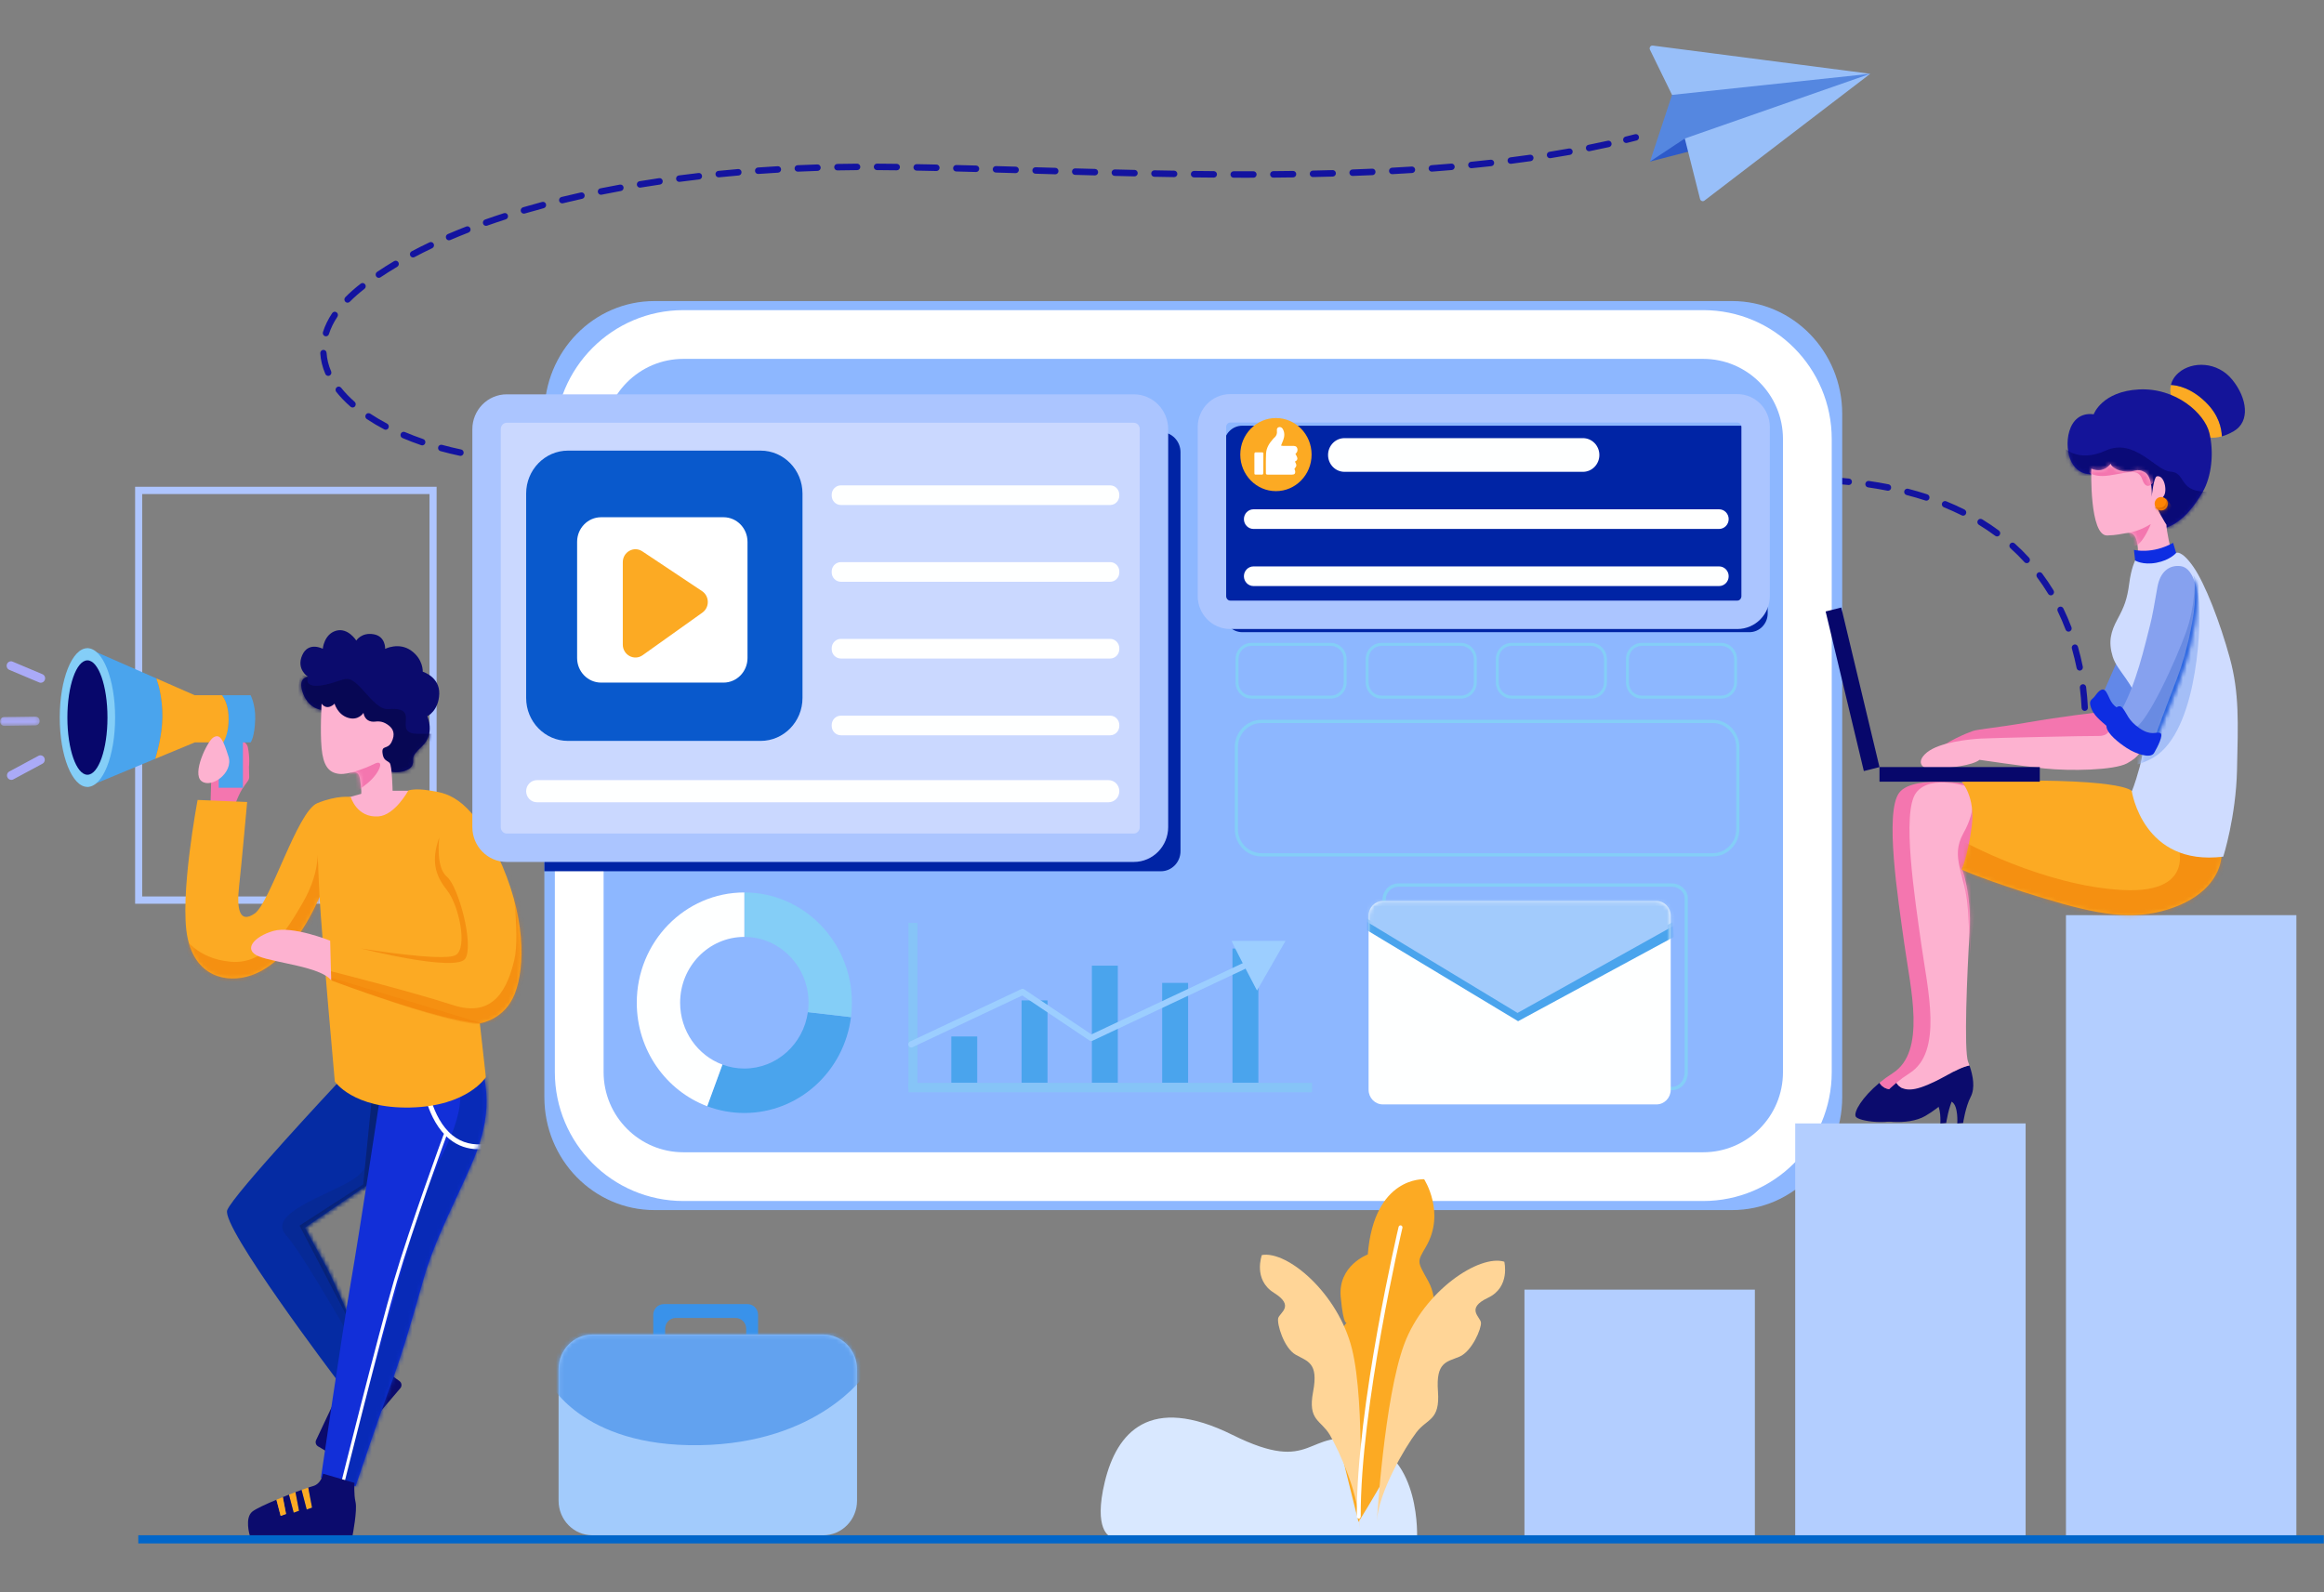 <?xml version="1.0" encoding="UTF-8"?>
<svg width="572px" height="392px" viewBox="0 0 572 392" version="1.1" xmlns="http://www.w3.org/2000/svg" xmlns:xlink="http://www.w3.org/1999/xlink">
    <rect x="0" y="0" width="572" height="392" fill="#808080" stroke="none"/>
    <title>切片</title>
    <defs>
        <path d="M17.649,0.113 C8.538,0.587 6.522,6.226 6.522,6.226 L6.522,6.226 C-0.112,5.365 -0.994,14.148 1.106,18.066 L1.106,18.066 C3.205,21.984 7.236,20.864 7.236,20.864 L7.236,20.864 L22.016,34.555 C27.223,34.383 31.044,29.303 33.311,25.428 L33.311,25.428 C35.578,21.553 36.166,15.569 34.99,10.79 L34.99,10.79 C33.856,6.18 27.252,0.088 18.608,0.088 L18.608,0.088 C18.291,0.088 17.971,0.096 17.649,0.113 L17.649,0.113 Z" id="path-1"></path>
        <path d="M0.16,1.373 C0.16,1.373 -0.344,17.934 4.079,17.819 L4.079,17.819 C8.502,17.704 9.621,16.443 10.741,17.82 L10.741,17.82 C11.861,19.197 11.637,22.871 11.637,22.871 L11.637,22.871 C11.637,22.871 16.329,25.849 19.873,22.019 L19.873,22.019 C19.873,22.019 18.603,16.503 18.659,15.183 L18.659,15.183 C18.659,15.183 15.78,10.758 16.284,9.84 L16.284,9.84 C16.787,8.922 17.123,9.352 18.019,8.06 L18.019,8.06 C18.915,6.769 18.131,2.808 16.256,3.267 L16.256,3.267 C15.5,3.554 15.024,8.29 15.024,8.29 L15.024,8.29 C15.024,8.29 15.388,3.411 13.288,2.234 L13.288,2.234 C12.041,1.535 11.436,1.732 10.587,1.929 L10.587,1.929 C10.007,2.064 9.313,2.199 8.222,2.047 L8.222,2.047 C5.362,1.65 4.905,0.153 4.905,0.153 L4.905,0.153 C4.905,0.153 3.379,2.693 0.16,1.373" id="path-3"></path>
        <path d="M0.16,1.373 C0.16,1.373 -0.344,17.934 4.079,17.819 L4.079,17.819 C8.502,17.704 9.621,16.443 10.741,17.82 L10.741,17.82 C11.861,19.197 11.637,22.871 11.637,22.871 L11.637,22.871 C11.637,22.871 16.329,25.849 19.873,22.019 L19.873,22.019 C19.873,22.019 18.603,16.503 18.659,15.183 L18.659,15.183 C18.659,15.183 15.78,10.758 16.284,9.84 L16.284,9.84 C16.787,8.922 17.123,9.352 18.019,8.06 L18.019,8.06 C18.915,6.769 18.131,2.808 16.256,3.267 L16.256,3.267 C15.5,3.554 15.024,8.29 15.024,8.29 L15.024,8.29 C15.024,8.29 15.388,3.411 13.288,2.234 L13.288,2.234 C12.041,1.535 11.436,1.732 10.587,1.929 L10.587,1.929 C10.007,2.064 9.313,2.199 8.222,2.047 L8.222,2.047 C5.362,1.65 4.905,0.153 4.905,0.153 L4.905,0.153 C4.905,0.153 3.379,2.693 0.16,1.373 L0.16,1.373 Z" id="path-5"></path>
        <path d="M4.957,2.579 C1.321,7.391 4.663,28.63 6.213,39.77 L6.213,39.77 C7.767,50.943 11.666,66.354 3.338,71.641 L3.338,71.641 C2.162,72.387 1.082,73.181 0.108,73.987 L0.108,73.987 C0.688,75.003 2.203,76.393 6.014,75.148 L6.014,75.148 C11.048,73.504 14.52,70.466 18.086,69.719 L18.086,69.719 C17.982,69.422 17.875,69.13 17.764,68.845 L17.764,68.845 C16.673,66.049 17.516,46.836 18.11,37.076 L18.11,37.076 C18.705,27.316 16.127,21.014 16.127,21.014 L16.127,21.014 L22.208,20.336 L18.375,1.291 C18.375,1.291 14.919,0.047 11.353,0.047 L11.353,0.047 C8.918,0.047 6.432,0.626 4.957,2.579" id="path-7"></path>
        <path d="M0.083,0.348 C0.083,0.348 3.553,4.008 2.562,11.429 L2.562,11.429 C1.57,18.85 0.083,22.002 0.083,22.002 L0.083,22.002 C0.083,22.002 6.476,24.848 20.183,29.016 L20.183,29.016 C33.89,33.185 42.218,34.506 50.943,31.761 L50.943,31.761 C59.668,29.016 63.553,23.73 64.04,18.85 L64.04,18.85 L43.359,2.686 L41.967,2.669 C41.967,2.669 40.794,0.059 16.03,0.059 L16.03,0.059 C11.535,0.059 6.267,0.145 0.083,0.348 L0.083,0.348 Z" id="path-9"></path>
        <path d="M16.2,0.197 L6.558,1.722 L6.112,2.05 C6.112,2.05 5.145,3.925 4.65,7.754 L4.65,7.754 C4.154,11.583 3.427,13.447 1.774,16.497 L1.774,16.497 C0.122,19.547 -0.539,22.054 0.584,25.714 L0.584,25.714 C1.708,29.374 5.79,32.068 7.227,38.32 L7.227,38.32 C8.665,44.572 8.516,48.232 7.227,52.909 L7.227,52.909 C5.938,57.585 5.29,58.838 5.29,58.838 L5.29,58.838 C5.29,58.838 8.02,77.409 27.8,74.969 L27.8,74.969 C27.8,74.969 30.924,65.193 31.188,53.603 L31.188,53.603 C31.452,42.014 31.783,34.694 29.403,26.019 L29.403,26.019 C27.024,17.344 23.322,7.686 20.381,3.518 L20.381,3.518 C18.29,0.555 17.059,0.127 16.522,0.127 L16.522,0.127 C16.303,0.127 16.2,0.197 16.2,0.197 L16.2,0.197 Z" id="path-11"></path>
        <path d="M9.249,5.275 C8.588,9.104 7.987,12.543 7.431,14.661 L7.431,14.661 C6.163,19.489 4.06,29.301 0.094,36.078 L0.094,36.078 C0.094,36.078 1.978,43.431 9.183,42.076 L9.183,42.076 C9.183,42.076 14.239,30.114 16.09,24.15 L16.09,24.15 C17.941,18.186 19.031,10.697 19.031,7.816 L19.031,7.816 C19.031,4.936 17.808,0.463 14.999,0.09 L14.999,0.09 C14.75,0.057 14.505,0.04 14.265,0.04 L14.265,0.04 C11.798,0.04 9.851,1.785 9.249,5.275 L9.249,5.275 Z" id="path-13"></path>
        <path d="M9.249,5.275 C8.588,9.104 7.987,12.543 7.431,14.661 L7.431,14.661 C6.163,19.489 4.06,29.301 0.094,36.078 L0.094,36.078 C0.094,36.078 1.978,43.431 9.183,42.076 L9.183,42.076 C9.183,42.076 14.239,30.114 16.09,24.15 L16.09,24.15 C17.941,18.186 19.031,10.697 19.031,7.816 L19.031,7.816 C19.031,4.936 17.808,0.463 14.999,0.09 L14.999,0.09 C14.75,0.057 14.505,0.04 14.265,0.04 L14.265,0.04 C11.798,0.04 9.851,1.785 9.249,5.275" id="path-15"></path>
        <path d="M8.875,0.15 C5.935,1.012 5.619,4.587 5.619,4.587 L5.619,4.587 C5.619,4.587 2.091,2.691 0.558,6.18 L0.558,6.18 C-0.976,9.669 2.007,11.5 2.007,11.5 L2.007,11.5 C2.007,11.5 -0.745,11.543 0.768,15.592 L0.768,15.592 C2.28,19.64 5.619,19.662 5.619,19.662 L5.619,19.662 L9.421,24.759 L20.875,34.063 C22.388,35.699 27.149,34.981 27.709,33.172 L27.709,33.172 C28.269,31.363 26.84,31.593 30.089,28.549 L30.089,28.549 C33.338,25.506 31.349,21.198 31.349,21.198 L31.349,21.198 C31.349,21.198 34.15,19.877 34.29,15.685 L34.29,15.685 C34.43,11.493 30.229,10.229 30.229,10.229 L30.229,10.229 C30.229,10.229 30.397,7.185 27.373,5.032 L27.373,5.032 C24.348,2.878 20.973,4.608 20.973,4.608 L20.973,4.608 C20.973,4.608 21.141,1.529 18.138,1.012 L18.138,1.012 C15.134,0.495 13.874,2.562 13.874,2.562 L13.874,2.562 C13.874,2.562 12.267,0.006 9.863,0.006 L9.863,0.006 C9.547,0.006 9.217,0.05 8.875,0.15 L8.875,0.15 Z" id="path-17"></path>
        <path d="M0.182,0.014 C0.182,0.014 -0.21,6.848 0.182,10.983 L0.182,10.983 C0.574,15.118 1.806,17.013 4.495,17.3 L4.495,17.3 C5.335,17.39 6.109,17.256 6.791,17.121 L6.791,17.121 C8.29,16.825 9.34,16.529 9.648,18.621 L9.648,18.621 C10.096,21.665 9.928,22.213 9.928,22.213 L9.928,22.213 L6.847,23.075 L7.127,27.726 L13.177,30.311 C13.177,30.311 17.489,29.22 17.657,29.105 L17.657,29.105 C17.825,28.99 21.13,25.889 21.13,25.889 L21.13,25.889 L21.522,21.467 L17.657,21.467 C17.657,21.467 17.545,15.233 16.929,14.601 L16.929,14.601 C16.313,13.969 15.361,14.056 15.165,12.103 L15.165,12.103 C14.969,10.15 16.453,11.385 17.405,9.461 L17.405,9.461 C18.357,7.537 17.853,6.245 16.677,5.355 L16.677,5.355 C15.501,4.465 14.549,4.292 13.345,4.436 L13.345,4.436 C12.14,4.58 10.796,4.092 10.488,2.282 L10.488,2.282 C10.488,2.282 9.256,4.292 6.679,3.489 L6.679,3.489 C4.103,2.685 3.375,0.014 3.375,0.014 L3.375,0.014 C3.375,0.014 1.61,1.909 0.182,0.014 L0.182,0.014 Z" id="path-19"></path>
        <path d="M27.168,2.091 C27.168,2.091 1.852,29.129 0.216,33.157 L0.216,33.157 C-1.42,37.185 27.134,74.85 27.134,74.85 L27.134,74.85 L34.273,68.903 C34.273,68.903 26.837,51.214 24.557,47.046 L24.557,47.046 C22.276,42.878 19.302,37.49 19.302,37.49 L19.302,37.49 L35.661,26.307 L43.097,4.653 L30.406,0.129 L27.168,2.091 Z" id="path-21"></path>
        <path d="M27.168,2.091 C27.168,2.091 1.852,29.129 0.216,33.157 L0.216,33.157 C-1.42,37.185 27.134,74.85 27.134,74.85 L27.134,74.85 L34.273,68.903 C34.273,68.903 26.837,51.214 24.557,47.046 L24.557,47.046 C22.276,42.878 19.302,37.49 19.302,37.49 L19.302,37.49 L35.661,26.307 L43.097,4.653 L30.406,0.129 L27.168,2.091 Z" id="path-23"></path>
        <path d="M27.168,2.091 C27.168,2.091 1.852,29.129 0.216,33.157 L0.216,33.157 C-1.42,37.185 27.134,74.85 27.134,74.85 L27.134,74.85 L34.273,68.903 C34.273,68.903 26.837,51.214 24.557,47.046 L24.557,47.046 C22.276,42.878 19.302,37.49 19.302,37.49 L19.302,37.49 L35.661,26.307 L43.097,4.653 L30.406,0.129 L27.168,2.091 Z" id="path-25"></path>
        <path d="M14.489,5.873 C14.489,5.873 9.531,38.506 7.35,51.112 L7.35,51.112 C5.169,63.718 0.013,99.096 0.013,99.096 L0.013,99.096 L8.54,101.13 C8.54,101.13 14.786,82.627 17.364,75.714 L17.364,75.714 C19.942,68.801 22.817,58.94 25.197,50.401 L25.197,50.401 C27.576,41.861 31.939,33.322 35.012,26.51 L35.012,26.51 C38.086,19.699 42.448,11.227 40.135,0.129 L40.135,0.129" id="path-27"></path>
        <path d="M14.489,5.873 C14.489,5.873 9.531,38.506 7.35,51.112 L7.35,51.112 C5.169,63.718 0.013,99.096 0.013,99.096 L0.013,99.096 L8.54,101.13 C8.54,101.13 14.786,82.627 17.364,75.714 L17.364,75.714 C19.942,68.801 22.817,58.94 25.197,50.401 L25.197,50.401 C27.576,41.861 31.939,33.322 35.012,26.51 L35.012,26.51 C38.086,19.699 42.448,11.227 40.135,0.129 L40.135,0.129" id="path-29"></path>
        <path d="M14.489,5.873 C14.489,5.873 9.531,38.506 7.35,51.112 L7.35,51.112 C5.169,63.718 0.013,99.096 0.013,99.096 L0.013,99.096 L8.54,101.13 C8.54,101.13 14.786,82.627 17.364,75.714 L17.364,75.714 C19.942,68.801 22.817,58.94 25.197,50.401 L25.197,50.401 C27.576,41.861 31.939,33.322 35.012,26.51 L35.012,26.51 C38.086,19.699 42.448,11.227 40.135,0.129 L40.135,0.129" id="path-31"></path>
        <path d="M54.927,0.436 C54.927,0.436 51.644,6.499 47.591,6.807 L47.591,6.807 C42.237,7.214 40.747,2.021 40.747,2.021 L40.747,2.021 C40.747,2.021 37.477,1.521 32.52,3.554 L32.52,3.554 C27.563,5.587 20.953,28.088 17.086,30.731 L17.086,30.731 C13.219,33.375 12.68,29.288 13.275,24.001 L13.275,24.001 C13.87,18.715 15.258,3.262 15.258,3.262 L15.258,3.262 L3.063,2.754 C3.063,2.754 -1.488,26.733 0.587,36.696 L0.587,36.696 C2.538,46.065 9.966,48.066 16.225,45.947 L16.225,45.947 C26.935,42.321 33.074,26.592 33.074,26.592 L33.074,26.592 C33.668,36.722 36.833,72.074 36.833,72.074 L36.833,72.074 C36.833,72.074 41.295,78.783 55.423,78.478 L55.423,78.478 C69.552,78.173 74.013,71.006 74.013,71.006 L74.013,71.006 L72.526,57.74 C72.526,57.74 78.624,56.977 81.152,50.42 L81.152,50.42 C83.68,43.863 83.978,31.206 76.839,16.262 L76.839,16.262 C69.701,1.318 63.9,1.063 60.182,0.436 L60.182,0.436 C58.943,0.227 57.946,0.158 57.167,0.158 L57.167,0.158 C55.611,0.158 54.927,0.436 54.927,0.436" id="path-33"></path>
        <path d="M54.927,0.436 C54.927,0.436 51.644,6.499 47.591,6.807 L47.591,6.807 C42.237,7.214 40.747,2.021 40.747,2.021 L40.747,2.021 C40.747,2.021 37.477,1.521 32.52,3.554 L32.52,3.554 C27.563,5.587 20.953,28.088 17.086,30.731 L17.086,30.731 C13.219,33.375 12.68,29.288 13.275,24.001 L13.275,24.001 C13.87,18.715 15.258,3.262 15.258,3.262 L15.258,3.262 L3.063,2.754 C3.063,2.754 -1.488,26.733 0.587,36.696 L0.587,36.696 C2.538,46.065 9.966,48.066 16.225,45.947 L16.225,45.947 C26.935,42.321 33.074,26.592 33.074,26.592 L33.074,26.592 C33.668,36.722 36.833,72.074 36.833,72.074 L36.833,72.074 C36.833,72.074 41.295,78.783 55.423,78.478 L55.423,78.478 C69.552,78.173 74.013,71.006 74.013,71.006 L74.013,71.006 L72.526,57.74 C72.526,57.74 78.624,56.977 81.152,50.42 L81.152,50.42 C83.68,43.863 83.978,31.206 76.839,16.262 L76.839,16.262 C69.701,1.318 63.9,1.063 60.182,0.436 L60.182,0.436 C58.943,0.227 57.946,0.158 57.167,0.158 L57.167,0.158 C55.611,0.158 54.927,0.436 54.927,0.436 L54.927,0.436 Z" id="path-35"></path>
        <path d="M54.927,0.436 C54.927,0.436 51.644,6.499 47.591,6.807 L47.591,6.807 C42.237,7.214 40.747,2.021 40.747,2.021 L40.747,2.021 C40.747,2.021 37.477,1.521 32.52,3.554 L32.52,3.554 C27.563,5.587 20.953,28.088 17.086,30.731 L17.086,30.731 C13.219,33.375 12.68,29.288 13.275,24.001 L13.275,24.001 C13.87,18.715 15.258,3.262 15.258,3.262 L15.258,3.262 L3.063,2.754 C3.063,2.754 -1.488,26.733 0.587,36.696 L0.587,36.696 C2.538,46.065 9.966,48.066 16.225,45.947 L16.225,45.947 C26.935,42.321 33.074,26.592 33.074,26.592 L33.074,26.592 C33.668,36.722 36.833,72.074 36.833,72.074 L36.833,72.074 C36.833,72.074 41.295,78.783 55.423,78.478 L55.423,78.478 C69.552,78.173 74.013,71.006 74.013,71.006 L74.013,71.006 L72.526,57.74 C72.526,57.74 78.624,56.977 81.152,50.42 L81.152,50.42 C83.68,43.863 83.978,31.206 76.839,16.262 L76.839,16.262 C69.701,1.318 63.9,1.063 60.182,0.436 L60.182,0.436 C58.943,0.227 57.946,0.158 57.167,0.158 L57.167,0.158 C55.611,0.158 54.927,0.436 54.927,0.436" id="path-37"></path>
        <path d="M54.927,0.436 C54.927,0.436 51.644,6.499 47.591,6.807 L47.591,6.807 C42.237,7.214 40.747,2.021 40.747,2.021 L40.747,2.021 C40.747,2.021 37.477,1.521 32.52,3.554 L32.52,3.554 C27.563,5.587 20.953,28.088 17.086,30.731 L17.086,30.731 C13.219,33.375 12.68,29.288 13.275,24.001 L13.275,24.001 C13.87,18.715 15.258,3.262 15.258,3.262 L15.258,3.262 L3.063,2.754 C3.063,2.754 -1.488,26.733 0.587,36.696 L0.587,36.696 C2.538,46.065 9.966,48.066 16.225,45.947 L16.225,45.947 C26.935,42.321 33.074,26.592 33.074,26.592 L33.074,26.592 C33.668,36.722 36.833,72.074 36.833,72.074 L36.833,72.074 C36.833,72.074 41.295,78.783 55.423,78.478 L55.423,78.478 C69.552,78.173 74.013,71.006 74.013,71.006 L74.013,71.006 L72.526,57.74 C72.526,57.74 78.624,56.977 81.152,50.42 L81.152,50.42 C83.68,43.863 83.978,31.206 76.839,16.262 L76.839,16.262 C69.701,1.318 63.9,1.063 60.182,0.436 L60.182,0.436 C58.943,0.227 57.946,0.158 57.167,0.158 L57.167,0.158 C55.611,0.158 54.927,0.436 54.927,0.436" id="path-39"></path>
        <path d="M159.359,108.136 L5.009,108.136 C2.271,108.136 0.051,105.86 0.051,103.053 L0.051,5.097 C0.051,2.29 2.271,0.014 5.009,0.014 L159.359,0.014 C162.097,0.014 164.316,2.29 164.316,5.097 L164.316,103.053" id="path-41"></path>
        <path d="M129.359,50.952 L4.537,50.952 C2.054,50.952 0.041,48.888 0.041,46.342 L0.041,4.732 C0.041,2.186 2.054,0.122 4.537,0.122 L129.359,0.122 C131.843,0.122 133.856,2.186 133.856,4.732 L133.856,46.342" id="path-43"></path>
        <path d="M3.561,0.117 C1.62,0.117 0.047,1.731 0.047,3.721 L0.047,3.721 L0.047,46.585 C0.047,48.575 1.62,50.188 3.561,50.188 L3.561,50.188 L70.891,50.188 C72.832,50.188 74.406,48.575 74.406,46.585 L74.406,46.585 L74.406,3.721 C74.406,1.731 72.832,0.117 70.891,0.117 L70.891,0.117 L3.561,0.117 Z" id="path-45"></path>
        <path d="M3.561,0.117 C1.62,0.117 0.047,1.731 0.047,3.721 L0.047,3.721 L0.047,46.585 C0.047,48.575 1.62,50.188 3.561,50.188 L3.561,50.188 L70.891,50.188 C72.832,50.188 74.406,48.575 74.406,46.585 L74.406,46.585 L74.406,3.721 C74.406,1.731 72.832,0.117 70.891,0.117 L70.891,0.117 L3.561,0.117 Z" id="path-47"></path>
        <polygon id="path-49" points="0 0.145 9.772 0.145 9.772 2.448 0 2.448"></polygon>
        <path d="M8.443,0.101 C3.857,0.101 0.14,3.913 0.14,8.615 L0.14,8.615 L0.14,41.005 C0.14,45.707 3.857,49.519 8.443,49.519 L8.443,49.519 L65.295,49.519 C69.881,49.519 73.599,45.707 73.599,41.005 L73.599,41.005 L73.599,8.615 C73.599,3.913 69.881,0.101 65.295,0.101 L65.295,0.101 L8.443,0.101 Z" id="path-51"></path>
        <path d="M0.146,1.678 C0.146,2.591 0.868,3.331 1.759,3.331 L1.759,3.331 C2.649,3.331 3.371,2.591 3.371,1.678 L3.371,1.678 C3.371,0.765 2.649,0.025 1.759,0.025 L1.759,0.025 C0.868,0.025 0.146,0.765 0.146,1.678 L0.146,1.678 Z" id="path-53"></path>
    </defs>
    <g id="网页" stroke="none" stroke-width="1" fill="none" fill-rule="evenodd">
        <g id="资源中心-文档列表" transform="translate(-999, -149)">
            <g id="banner" transform="translate(0, 75)">
                <g id="插画/博客文章" transform="translate(999, 74.5)">
                    <g id="博客文章" transform="translate(0, 10.557)">
                        <g id="Group-21" transform="translate(33.176, 0.054)">
                            <path d="M240.084,367.176 C240.084,367.176 235.837,365.701 238.756,353.655 C241.676,341.608 249.732,332.006 270.168,342.144 C290.605,352.282 287.928,340.192 302.354,343.645 C316.78,347.098 315.59,367.858 315.59,367.858 L240.084,367.176 Z" id="Fill-1" fill="#D9E8FF"></path>
                            <path d="M1.828,209.589 L72.538,209.589 L72.538,110.519 L1.828,110.519 L1.828,209.589 Z M0.08,211.381 L74.286,211.381 L74.286,108.727 L0.08,108.727 L0.08,211.381 Z" id="Fill-3" fill="#AEC5FF"></path>
                            <path d="M479.82,171.395 C479.789,171.395 479.758,171.393 479.727,171.389 C479.301,171.337 478.997,170.941 479.048,170.504 C479.049,170.495 479.15,169.612 479.203,168.088 C479.218,167.648 479.579,167.31 480.007,167.321 C480.436,167.336 480.771,167.705 480.755,168.145 C480.7,169.743 480.594,170.655 480.59,170.693 C480.543,171.098 480.208,171.395 479.82,171.395" id="Fill-5" fill="#1313A0"></path>
                            <path d="M357.926,26.118 C357.562,26.118 357.237,25.854 357.165,25.474 C357.083,25.042 357.358,24.624 357.779,24.54 C359.385,24.22 360.987,23.883 362.542,23.538 C362.961,23.444 363.375,23.718 363.465,24.148 C363.556,24.578 363.29,25.001 362.871,25.095 C361.305,25.442 359.692,25.782 358.076,26.104 C358.026,26.113 357.976,26.118 357.926,26.118 L357.926,26.118 Z M348.315,27.838 C347.938,27.838 347.608,27.557 347.548,27.164 C347.482,26.73 347.772,26.322 348.196,26.255 C349.813,25.996 351.427,25.723 352.996,25.443 C353.418,25.368 353.821,25.658 353.894,26.091 C353.968,26.524 353.685,26.937 353.263,27.012 C351.685,27.294 350.061,27.569 348.435,27.828 C348.395,27.835 348.355,27.838 348.315,27.838 L348.315,27.838 Z M338.651,29.217 C338.264,29.217 337.929,28.922 337.881,28.519 C337.828,28.082 338.131,27.684 338.557,27.631 C340.181,27.425 341.805,27.206 343.382,26.982 C343.806,26.922 344.199,27.225 344.258,27.661 C344.317,28.096 344.021,28.499 343.596,28.559 C342.011,28.785 340.379,29.005 338.747,29.211 C338.715,29.215 338.683,29.217 338.651,29.217 L338.651,29.217 Z M328.951,30.305 C328.556,30.305 328.218,29.997 328.179,29.585 C328.138,29.147 328.451,28.758 328.878,28.716 C330.508,28.555 332.138,28.384 333.721,28.207 C334.149,28.16 334.531,28.475 334.578,28.912 C334.624,29.349 334.317,29.742 333.89,29.79 C332.3,29.968 330.663,30.14 329.026,30.302 C329.001,30.304 328.976,30.305 328.951,30.305 L328.951,30.305 Z M187.549,30.817 C187.545,30.817 187.542,30.817 187.539,30.817 C186.247,30.801 184.968,30.787 183.703,30.777 C183.357,30.774 183.011,30.772 182.666,30.77 C182.237,30.768 181.891,30.409 181.893,29.969 C181.895,29.53 182.244,29.172 182.674,29.177 C183.021,29.179 183.368,29.182 183.715,29.184 C184.983,29.194 186.264,29.208 187.558,29.224 C187.987,29.23 188.33,29.591 188.325,30.031 C188.32,30.467 187.973,30.817 187.549,30.817 L187.549,30.817 Z M172.921,30.837 C172.498,30.837 172.152,30.491 172.144,30.056 C172.136,29.616 172.478,29.253 172.906,29.245 C174.52,29.214 176.162,29.192 177.786,29.181 L177.791,29.181 C178.218,29.181 178.565,29.534 178.568,29.972 C178.571,30.412 178.225,30.771 177.796,30.774 C176.178,30.785 174.543,30.806 172.936,30.837 C172.931,30.837 172.926,30.837 172.921,30.837 L172.921,30.837 Z M197.305,30.991 C197.3,30.991 197.294,30.991 197.288,30.991 C195.646,30.955 194.02,30.922 192.413,30.893 C191.984,30.885 191.643,30.522 191.65,30.083 C191.658,29.643 192.012,29.293 192.44,29.3 C194.05,29.329 195.677,29.362 197.321,29.398 C197.75,29.408 198.09,29.772 198.081,30.212 C198.072,30.645 197.726,30.991 197.305,30.991 L197.305,30.991 Z M319.221,31.143 C318.818,31.143 318.477,30.824 318.447,30.405 C318.416,29.966 318.738,29.585 319.166,29.553 C320.8,29.431 322.435,29.3 324.024,29.163 C324.451,29.126 324.827,29.452 324.863,29.89 C324.899,30.329 324.582,30.714 324.154,30.751 C322.559,30.888 320.918,31.019 319.278,31.141 C319.259,31.143 319.24,31.143 319.221,31.143 L319.221,31.143 Z M163.167,31.149 C162.754,31.149 162.41,30.815 162.392,30.387 C162.373,29.948 162.705,29.576 163.133,29.557 C164.747,29.484 166.391,29.422 168.019,29.37 C168.451,29.355 168.806,29.701 168.82,30.141 C168.833,30.58 168.496,30.948 168.067,30.962 C166.446,31.013 164.809,31.076 163.201,31.148 C163.19,31.148 163.178,31.149 163.167,31.149 L163.167,31.149 Z M207.06,31.234 C207.053,31.234 207.046,31.234 207.039,31.233 C205.4,31.189 203.775,31.146 202.164,31.106 C201.735,31.095 201.396,30.73 201.406,30.29 C201.417,29.851 201.778,29.5 202.202,29.514 C203.813,29.554 205.44,29.597 207.081,29.641 C207.509,29.653 207.848,30.019 207.837,30.459 C207.825,30.891 207.48,31.234 207.06,31.234 L207.06,31.234 Z M216.815,31.512 C216.807,31.512 216.8,31.512 216.792,31.512 C215.155,31.463 213.529,31.416 211.916,31.37 C211.487,31.357 211.149,30.991 211.161,30.552 C211.173,30.112 211.534,29.766 211.959,29.778 C213.573,29.824 215.199,29.871 216.837,29.919 C217.265,29.932 217.603,30.299 217.591,30.738 C217.579,31.17 217.233,31.512 216.815,31.512 L216.815,31.512 Z M153.424,31.714 C153.02,31.714 152.679,31.393 152.65,30.974 C152.62,30.535 152.943,30.154 153.371,30.124 C154.979,30.009 156.62,29.902 158.251,29.808 C158.681,29.783 159.046,30.119 159.07,30.558 C159.094,30.997 158.767,31.373 158.338,31.398 C156.715,31.492 155.08,31.598 153.479,31.712 C153.46,31.714 153.442,31.714 153.424,31.714 L153.424,31.714 Z M309.477,31.766 C309.067,31.766 308.724,31.436 308.702,31.011 C308.68,30.572 309.008,30.197 309.437,30.174 C311.07,30.086 312.708,29.99 314.303,29.889 C314.727,29.861 315.1,30.195 315.126,30.634 C315.153,31.073 314.828,31.451 314.399,31.478 C312.799,31.58 311.157,31.677 309.518,31.765 C309.505,31.765 309.491,31.766 309.477,31.766 L309.477,31.766 Z M226.569,31.799 C226.561,31.799 226.554,31.799 226.546,31.798 C224.911,31.751 223.285,31.703 221.669,31.655 C221.24,31.643 220.903,31.276 220.915,30.836 C220.928,30.397 221.287,30.053 221.714,30.063 C223.33,30.111 224.956,30.159 226.59,30.206 C227.019,30.219 227.357,30.585 227.345,31.025 C227.333,31.457 226.988,31.799 226.569,31.799 L226.569,31.799 Z M236.323,32.072 C236.316,32.072 236.31,32.072 236.303,32.071 C234.669,32.028 233.043,31.983 231.424,31.938 C230.995,31.926 230.657,31.56 230.669,31.12 C230.681,30.68 231.037,30.333 231.467,30.346 C233.085,30.391 234.71,30.436 236.343,30.479 C236.772,30.491 237.11,30.856 237.099,31.296 C237.088,31.729 236.743,32.072 236.323,32.072 L236.323,32.072 Z M299.724,32.202 C299.308,32.202 298.964,31.864 298.949,31.434 C298.934,30.994 299.269,30.626 299.698,30.61 C301.329,30.551 302.968,30.485 304.568,30.414 C305.001,30.395 305.359,30.735 305.378,31.175 C305.397,31.614 305.064,31.986 304.636,32.005 C303.032,32.076 301.388,32.143 299.752,32.202 C299.743,32.202 299.734,32.202 299.724,32.202 L299.724,32.202 Z M246.071,32.311 C246.066,32.311 246.06,32.311 246.054,32.311 C244.424,32.274 242.798,32.236 241.178,32.196 C240.749,32.186 240.41,31.821 240.42,31.381 C240.431,30.941 240.793,30.592 241.215,30.604 C242.834,30.644 244.458,30.682 246.088,30.718 C246.517,30.728 246.857,31.092 246.848,31.532 C246.838,31.965 246.492,32.311 246.071,32.311 L246.071,32.311 Z M289.968,32.479 C289.546,32.479 289.2,32.133 289.192,31.698 C289.183,31.259 289.523,30.895 289.952,30.886 C291.589,30.852 293.229,30.812 294.825,30.766 C294.833,30.766 294.84,30.766 294.847,30.766 C295.266,30.766 295.612,31.109 295.623,31.541 C295.635,31.98 295.297,32.346 294.868,32.359 C293.268,32.404 291.625,32.444 289.984,32.478 C289.979,32.479 289.973,32.479 289.968,32.479 L289.968,32.479 Z M255.822,32.497 C255.818,32.497 255.814,32.497 255.81,32.497 C254.18,32.471 252.554,32.443 250.932,32.411 C250.503,32.403 250.162,32.04 250.169,31.6 C250.178,31.16 250.54,30.815 250.961,30.819 C252.581,30.85 254.206,30.879 255.834,30.905 C256.263,30.911 256.605,31.273 256.599,31.713 C256.592,32.149 256.245,32.497 255.822,32.497 L255.822,32.497 Z M143.699,32.547 C143.304,32.547 142.966,32.239 142.927,31.828 C142.886,31.39 143.198,31.001 143.625,30.958 C145.23,30.797 146.868,30.646 148.495,30.506 C148.921,30.471 149.298,30.795 149.334,31.234 C149.369,31.672 149.052,32.057 148.624,32.094 C147.005,32.232 145.373,32.383 143.776,32.543 C143.75,32.546 143.725,32.547 143.699,32.547 L143.699,32.547 Z M265.576,32.614 C265.574,32.614 265.572,32.614 265.57,32.614 C263.941,32.601 262.314,32.585 260.689,32.565 C260.261,32.56 259.917,32.199 259.922,31.76 C259.927,31.32 260.273,30.97 260.708,30.973 C262.329,30.992 263.955,31.009 265.581,31.021 C266.01,31.025 266.355,31.384 266.352,31.824 C266.349,32.261 266.002,32.614 265.576,32.614 L265.576,32.614 Z M280.21,32.618 C279.784,32.618 279.437,32.265 279.433,31.827 C279.43,31.388 279.775,31.029 280.204,31.025 C281.843,31.012 283.482,30.994 285.078,30.971 C285.082,30.971 285.085,30.971 285.089,30.971 C285.513,30.971 285.86,31.32 285.866,31.757 C285.871,32.196 285.528,32.558 285.1,32.564 C283.501,32.586 281.858,32.605 280.216,32.618 L280.21,32.618 Z M273.304,32.645 C272.353,32.645 271.402,32.643 270.451,32.64 C270.022,32.639 269.675,32.281 269.677,31.842 C269.678,31.403 270.025,31.048 270.453,31.048 L270.456,31.048 C272.079,31.052 273.704,31.053 275.33,31.05 L275.332,31.05 C275.76,31.05 276.107,31.405 276.108,31.844 C276.109,32.284 275.762,32.641 275.333,32.642 C274.657,32.644 273.98,32.645 273.304,32.645 L273.304,32.645 Z M134.002,33.663 C133.617,33.663 133.283,33.369 133.233,32.967 C133.178,32.53 133.479,32.132 133.905,32.076 C135.507,31.867 137.141,31.666 138.761,31.48 C139.188,31.431 139.572,31.746 139.619,32.183 C139.667,32.62 139.361,33.014 138.934,33.063 C137.322,33.248 135.696,33.448 134.101,33.656 C134.068,33.66 134.035,33.663 134.002,33.663 L134.002,33.663 Z M124.343,35.083 C123.968,35.083 123.638,34.804 123.577,34.412 C123.509,33.978 123.797,33.57 124.221,33.5 C125.81,33.239 127.437,32.986 129.058,32.748 C129.483,32.686 129.876,32.988 129.937,33.424 C129.997,33.859 129.702,34.263 129.278,34.325 C127.666,34.562 126.047,34.813 124.466,35.073 C124.425,35.079 124.383,35.083 124.343,35.083 L124.343,35.083 Z M114.736,36.835 C114.372,36.835 114.047,36.572 113.974,36.192 C113.892,35.761 114.166,35.342 114.587,35.257 C116.167,34.939 117.786,34.629 119.397,34.335 C119.819,34.258 120.222,34.547 120.297,34.98 C120.372,35.413 120.091,35.826 119.668,35.903 C118.067,36.195 116.458,36.503 114.886,36.82 C114.836,36.83 114.785,36.835 114.736,36.835 L114.736,36.835 Z M105.199,38.955 C104.848,38.955 104.529,38.708 104.445,38.342 C104.345,37.915 104.603,37.485 105.02,37.383 C106.583,37.002 108.189,36.628 109.794,36.272 C110.213,36.178 110.626,36.452 110.717,36.882 C110.808,37.311 110.541,37.735 110.122,37.828 C108.528,38.182 106.933,38.554 105.38,38.933 C105.319,38.948 105.259,38.955 105.199,38.955 L105.199,38.955 Z M95.76,41.487 C95.422,41.487 95.111,41.259 95.014,40.91 C94.895,40.487 95.134,40.046 95.546,39.925 C97.088,39.472 98.677,39.025 100.27,38.599 C100.684,38.488 101.109,38.742 101.218,39.168 C101.326,39.593 101.077,40.028 100.662,40.14 C99.081,40.563 97.504,41.006 95.974,41.456 C95.903,41.477 95.831,41.487 95.76,41.487 L95.76,41.487 Z M86.454,44.492 C86.132,44.492 85.831,44.285 85.719,43.955 C85.579,43.539 85.795,43.086 86.2,42.943 C87.713,42.407 89.279,41.878 90.854,41.37 C91.264,41.238 91.7,41.471 91.828,41.89 C91.957,42.31 91.73,42.757 91.32,42.889 C89.759,43.392 88.207,43.917 86.707,44.448 C86.623,44.478 86.538,44.492 86.454,44.492 L86.454,44.492 Z M77.335,48.05 C77.032,48.05 76.744,47.866 76.619,47.561 C76.453,47.155 76.639,46.689 77.035,46.519 C78.509,45.885 80.042,45.258 81.591,44.655 C81.991,44.498 82.44,44.705 82.592,45.116 C82.745,45.527 82.543,45.987 82.142,46.143 C80.61,46.74 79.094,47.361 77.635,47.987 C77.537,48.03 77.436,48.05 77.335,48.05 L77.335,48.05 Z M68.491,52.267 C68.21,52.267 67.938,52.11 67.8,51.836 C67.603,51.445 67.753,50.965 68.134,50.763 C69.552,50.012 71.036,49.267 72.545,48.549 C72.933,48.364 73.395,48.537 73.576,48.936 C73.757,49.335 73.588,49.808 73.198,49.994 C71.71,50.702 70.246,51.437 68.847,52.178 C68.733,52.239 68.611,52.267 68.491,52.267 L68.491,52.267 Z M60.058,57.289 C59.805,57.289 59.557,57.162 59.408,56.929 C59.173,56.561 59.273,56.067 59.632,55.826 C60.966,54.93 62.376,54.04 63.821,53.181 C64.192,52.961 64.668,53.091 64.883,53.471 C65.098,53.852 64.971,54.339 64.6,54.56 C63.179,55.403 61.794,56.278 60.483,57.158 C60.352,57.247 60.204,57.289 60.058,57.289 L60.058,57.289 Z M52.366,63.414 C52.165,63.414 51.965,63.335 51.813,63.177 C51.511,62.864 51.515,62.36 51.82,62.051 C52.928,60.93 54.198,59.812 55.595,58.727 C55.937,58.462 56.424,58.531 56.683,58.882 C56.942,59.233 56.875,59.732 56.533,59.997 C55.189,61.04 53.971,62.112 52.911,63.184 C52.76,63.337 52.563,63.414 52.366,63.414 L52.366,63.414 Z M47.049,71.685 C46.97,71.685 46.89,71.672 46.811,71.647 C46.403,71.512 46.178,71.063 46.31,70.644 C46.801,69.079 47.565,67.51 48.58,65.983 C48.822,65.619 49.305,65.525 49.66,65.773 C50.014,66.021 50.105,66.516 49.864,66.88 C48.932,68.281 48.234,69.712 47.788,71.132 C47.683,71.47 47.377,71.685 47.049,71.685 L47.049,71.685 Z M47.613,81.428 C47.315,81.428 47.031,81.252 46.903,80.955 C46.178,79.286 45.758,77.574 45.653,75.868 C45.627,75.429 45.952,75.051 46.38,75.023 C46.808,74.995 47.177,75.329 47.204,75.768 C47.296,77.285 47.672,78.812 48.322,80.308 C48.496,80.71 48.32,81.18 47.928,81.359 C47.826,81.406 47.718,81.428 47.613,81.428 L47.613,81.428 Z M53.605,89.209 C53.426,89.209 53.247,89.146 53.101,89.018 C51.758,87.843 50.575,86.611 49.583,85.359 C49.313,85.017 49.364,84.516 49.697,84.238 C50.03,83.961 50.519,84.013 50.789,84.355 C51.722,85.533 52.839,86.694 54.11,87.807 C54.436,88.093 54.474,88.596 54.196,88.93 C54.042,89.114 53.824,89.209 53.605,89.209 L53.605,89.209 Z M61.744,94.687 C61.625,94.687 61.503,94.658 61.39,94.598 C59.87,93.797 58.426,92.942 57.098,92.058 C56.738,91.819 56.636,91.326 56.869,90.957 C57.103,90.588 57.584,90.483 57.943,90.723 C59.228,91.577 60.626,92.405 62.1,93.182 C62.481,93.383 62.632,93.863 62.435,94.255 C62.298,94.529 62.026,94.687 61.744,94.687 L61.744,94.687 Z M70.744,98.534 C70.662,98.534 70.579,98.521 70.497,98.493 C68.91,97.948 67.355,97.353 65.876,96.724 C65.48,96.555 65.291,96.089 65.456,95.683 C65.62,95.277 66.074,95.084 66.471,95.252 C67.917,95.867 69.437,96.449 70.99,96.982 C71.397,97.122 71.617,97.573 71.48,97.99 C71.372,98.323 71.069,98.534 70.744,98.534 L70.744,98.534 Z M80.166,101.121 C80.114,101.121 80.062,101.116 80.008,101.105 C78.388,100.761 76.776,100.371 75.217,99.944 C74.802,99.83 74.556,99.394 74.667,98.969 C74.777,98.544 75.202,98.291 75.618,98.405 C77.148,98.824 78.732,99.208 80.323,99.545 C80.743,99.634 81.013,100.055 80.926,100.486 C80.85,100.862 80.527,101.121 80.166,101.121 L80.166,101.121 Z M89.811,102.619 C89.786,102.619 89.76,102.618 89.734,102.615 C88.101,102.45 86.459,102.241 84.853,101.992 C84.429,101.926 84.137,101.52 84.201,101.085 C84.265,100.65 84.66,100.35 85.085,100.417 C86.665,100.662 88.28,100.868 89.887,101.03 C90.314,101.073 90.625,101.463 90.583,101.901 C90.544,102.312 90.206,102.619 89.811,102.619 L89.811,102.619 Z M99.57,103.193 C99.561,103.193 99.552,103.193 99.543,103.193 C97.68,103.129 96.029,103.059 94.637,102.985 C94.208,102.962 93.879,102.587 93.902,102.148 C93.924,101.709 94.288,101.368 94.718,101.394 C96.1,101.468 97.742,101.538 99.595,101.601 C100.024,101.615 100.36,101.984 100.345,102.423 C100.331,102.854 99.987,103.193 99.57,103.193 L99.57,103.193 Z M109.356,103.44 C109.351,103.44 109.346,103.44 109.342,103.44 C107.604,103.407 105.957,103.372 104.445,103.335 C104.016,103.324 103.677,102.959 103.687,102.519 C103.698,102.08 104.052,101.735 104.483,101.742 C105.991,101.78 107.636,101.815 109.37,101.848 C109.799,101.856 110.14,102.219 110.132,102.659 C110.125,103.093 109.778,103.44 109.356,103.44 L109.356,103.44 Z M119.135,103.588 C119.132,103.588 119.129,103.588 119.125,103.588 C117.436,103.568 115.805,103.546 114.235,103.523 C113.806,103.516 113.463,103.154 113.469,102.715 C113.476,102.279 113.822,101.93 114.246,101.93 C114.25,101.93 114.253,101.93 114.257,101.93 C115.826,101.954 117.456,101.975 119.144,101.996 C119.573,102.001 119.916,102.362 119.911,102.801 C119.906,103.238 119.56,103.588 119.135,103.588 L119.135,103.588 Z M128.91,103.686 L128.903,103.686 C127.232,103.673 125.602,103.658 124.015,103.642 C123.586,103.638 123.242,103.278 123.246,102.838 C123.25,102.401 123.597,102.049 124.022,102.049 L124.03,102.049 C125.616,102.065 127.245,102.08 128.916,102.094 C129.345,102.097 129.689,102.457 129.686,102.896 C129.683,103.334 129.336,103.686 128.91,103.686 L128.91,103.686 Z M138.681,103.754 L138.677,103.754 C137.017,103.744 135.387,103.734 133.79,103.723 C133.361,103.72 133.016,103.361 133.019,102.921 C133.022,102.482 133.37,102.128 133.801,102.13 C135.397,102.141 137.026,102.152 138.686,102.161 C139.115,102.164 139.46,102.522 139.458,102.962 C139.456,103.4 139.108,103.754 138.681,103.754 L138.681,103.754 Z M148.452,103.802 L148.448,103.802 C146.795,103.795 145.166,103.788 143.563,103.78 C143.134,103.778 142.788,103.42 142.79,102.98 C142.792,102.542 143.139,102.187 143.566,102.187 L143.57,102.187 C145.173,102.195 146.802,102.203 148.455,102.209 C148.884,102.211 149.23,102.569 149.228,103.009 C149.226,103.448 148.879,103.802 148.452,103.802 L148.452,103.802 Z M158.22,103.837 L158.218,103.837 C156.57,103.832 154.941,103.827 153.333,103.821 C152.904,103.819 152.558,103.462 152.559,103.022 C152.561,102.583 152.908,102.228 153.336,102.228 L153.339,102.228 C154.946,102.234 156.575,102.239 158.223,102.244 C158.652,102.246 158.998,102.603 158.997,103.043 C158.996,103.482 158.648,103.837 158.22,103.837 L158.22,103.837 Z M167.988,103.863 L167.986,103.863 L163.102,103.851 C162.673,103.85 162.327,103.492 162.328,103.053 C162.329,102.614 162.676,102.258 163.104,102.258 L163.106,102.258 L167.99,102.27 C168.419,102.271 168.766,102.629 168.765,103.069 C168.764,103.508 168.416,103.863 167.988,103.863 L167.988,103.863 Z M177.755,103.884 L177.754,103.884 L172.87,103.874 C172.441,103.873 172.094,103.516 172.095,103.076 C172.096,102.637 172.444,102.281 172.872,102.281 L172.873,102.281 L177.757,102.291 C178.186,102.292 178.533,102.649 178.532,103.089 C178.531,103.528 178.184,103.884 177.755,103.884 L177.755,103.884 Z M187.522,103.901 L187.521,103.901 L182.637,103.892 C182.209,103.892 181.861,103.535 181.862,103.095 C181.863,102.655 182.21,102.3 182.639,102.3 L182.64,102.3 L187.523,102.308 C187.952,102.309 188.299,102.666 188.299,103.106 C188.298,103.545 187.95,103.901 187.522,103.901 L187.522,103.901 Z M197.288,103.916 L197.287,103.916 L192.404,103.909 C191.975,103.908 191.628,103.551 191.629,103.111 C191.629,102.672 191.977,102.316 192.405,102.316 L192.406,102.316 L197.289,102.324 C197.718,102.324 198.065,102.682 198.065,103.121 C198.064,103.561 197.716,103.916 197.288,103.916 L197.288,103.916 Z M207.054,103.933 L207.052,103.933 L202.17,103.925 C201.741,103.924 201.394,103.567 201.394,103.127 C201.395,102.687 201.743,102.332 202.171,102.332 L202.172,102.332 L207.055,102.34 C207.484,102.341 207.831,102.698 207.83,103.138 C207.83,103.577 207.482,103.933 207.054,103.933 L207.054,103.933 Z M216.819,103.95 L216.818,103.95 L211.935,103.941 C211.506,103.94 211.159,103.583 211.16,103.143 C211.161,102.704 211.508,102.348 211.936,102.348 L211.938,102.348 L216.821,102.358 C217.25,102.358 217.597,102.715 217.596,103.155 C217.595,103.595 217.247,103.95 216.819,103.95 L216.819,103.95 Z M226.584,103.971 L226.583,103.971 L221.7,103.96 C221.271,103.959 220.924,103.602 220.925,103.162 C220.926,102.722 221.268,102.371 221.703,102.367 L226.586,102.378 C227.015,102.379 227.362,102.736 227.361,103.176 C227.36,103.615 227.012,103.971 226.584,103.971 L226.584,103.971 Z M236.349,103.996 L236.347,103.996 L231.465,103.983 C231.036,103.982 230.689,103.624 230.69,103.185 C230.691,102.745 231.039,102.39 231.467,102.39 L231.469,102.39 L236.351,102.403 C236.78,102.404 237.127,102.762 237.126,103.202 C237.125,103.641 236.777,103.996 236.349,103.996 L236.349,103.996 Z M246.114,104.026 L246.112,104.026 L241.23,104.01 C240.801,104.009 240.454,103.651 240.455,103.212 C240.456,102.773 240.804,102.418 241.232,102.418 L241.234,102.418 L246.117,102.434 C246.546,102.435 246.892,102.793 246.891,103.232 C246.89,103.671 246.542,104.026 246.114,104.026 L246.114,104.026 Z M255.879,104.063 L255.876,104.063 C254.247,104.056 252.62,104.05 250.994,104.044 C250.565,104.042 250.218,103.684 250.22,103.245 C250.221,102.806 250.569,102.451 250.997,102.451 L250.999,102.451 C252.626,102.457 254.253,102.464 255.882,102.47 C256.311,102.472 256.658,102.83 256.656,103.27 C256.654,103.709 256.307,104.063 255.879,104.063 L255.879,104.063 Z M265.661,104.108 L265.657,104.108 C264.024,104.1 262.391,104.092 260.758,104.085 C260.329,104.082 259.983,103.724 259.985,103.285 C259.987,102.846 260.334,102.492 260.761,102.492 L260.765,102.492 C262.398,102.499 264.031,102.507 265.665,102.515 C266.093,102.518 266.439,102.876 266.437,103.316 C266.435,103.754 266.088,104.108 265.661,104.108 L265.661,104.108 Z M275.437,104.162 L275.433,104.162 C273.806,104.152 272.178,104.143 270.549,104.134 C270.12,104.132 269.774,103.773 269.776,103.333 C269.778,102.895 270.126,102.541 270.553,102.541 L270.557,102.541 C272.186,102.55 273.815,102.559 275.442,102.569 C275.871,102.572 276.216,102.931 276.214,103.37 C276.211,103.809 275.864,104.162 275.437,104.162 L275.437,104.162 Z M285.184,104.226 L285.178,104.226 C283.557,104.215 281.934,104.204 280.309,104.193 C279.88,104.19 279.534,103.831 279.537,103.391 C279.54,102.952 279.881,102.601 280.319,102.6 C281.944,102.611 283.568,102.622 285.189,102.634 C285.618,102.637 285.963,102.996 285.96,103.436 C285.957,103.874 285.61,104.226 285.184,104.226 L285.184,104.226 Z M294.949,104.303 L294.942,104.303 C293.318,104.289 291.691,104.276 290.06,104.263 C289.631,104.26 289.286,103.9 289.289,103.461 C289.293,103.023 289.64,102.671 290.066,102.671 L290.072,102.671 C291.703,102.683 293.331,102.696 294.955,102.71 C295.384,102.714 295.729,103.073 295.725,103.513 C295.722,103.951 295.375,104.303 294.949,104.303 L294.949,104.303 Z M304.713,104.394 L304.705,104.394 C303.083,104.377 301.456,104.362 299.824,104.346 C299.395,104.342 299.05,103.983 299.054,103.543 C299.058,103.106 299.405,102.754 299.831,102.754 L299.838,102.754 C301.47,102.769 303.098,102.784 304.721,102.801 C305.15,102.805 305.494,103.165 305.49,103.605 C305.485,104.042 305.138,104.394 304.713,104.394 L304.713,104.394 Z M314.478,104.5 L314.469,104.5 C312.848,104.481 311.22,104.462 309.587,104.445 C309.158,104.44 308.814,104.08 308.819,103.64 C308.823,103.203 309.17,102.852 309.595,102.852 L309.603,102.852 C311.237,102.87 312.865,102.888 314.487,102.907 C314.916,102.912 315.26,103.273 315.255,103.713 C315.25,104.149 314.903,104.5 314.478,104.5 L314.478,104.5 Z M324.243,104.624 C324.239,104.624 324.236,104.624 324.232,104.624 C322.613,104.602 320.985,104.58 319.351,104.56 C318.922,104.554 318.578,104.193 318.584,103.753 C318.589,103.317 318.936,102.967 319.36,102.967 C319.363,102.967 319.367,102.967 319.37,102.967 C321.005,102.988 322.633,103.009 324.253,103.032 C324.682,103.038 325.025,103.399 325.019,103.839 C325.014,104.275 324.667,104.624 324.243,104.624 L324.243,104.624 Z M334.008,104.77 C334.004,104.77 334,104.77 333.995,104.77 C332.378,104.744 330.75,104.719 329.114,104.695 C328.685,104.688 328.342,104.326 328.349,103.887 C328.355,103.451 328.701,103.102 329.125,103.102 C329.129,103.102 329.133,103.102 329.137,103.102 C330.773,103.126 332.401,103.152 334.02,103.178 C334.449,103.185 334.791,103.547 334.784,103.986 C334.777,104.422 334.431,104.77 334.008,104.77 L334.008,104.77 Z M343.773,104.941 C343.768,104.941 343.763,104.941 343.758,104.941 C342.142,104.91 340.515,104.881 338.877,104.852 C338.448,104.845 338.106,104.482 338.113,104.042 C338.12,103.607 338.467,103.26 338.89,103.26 C338.894,103.26 338.899,103.26 338.903,103.26 C340.542,103.288 342.17,103.318 343.786,103.348 C344.215,103.356 344.557,103.719 344.549,104.159 C344.541,104.594 344.195,104.941 343.773,104.941 L343.773,104.941 Z M353.537,105.14 C353.532,105.14 353.526,105.14 353.52,105.139 C351.907,105.104 350.28,105.069 348.639,105.036 C348.21,105.027 347.87,104.664 347.878,104.224 C347.886,103.785 348.244,103.432 348.67,103.444 C350.311,103.477 351.94,103.512 353.554,103.547 C353.983,103.557 354.323,103.921 354.314,104.36 C354.304,104.794 353.959,105.14 353.537,105.14 L353.537,105.14 Z M363.302,105.373 C363.296,105.373 363.289,105.373 363.282,105.373 C361.672,105.331 360.045,105.291 358.402,105.252 C357.973,105.241 357.633,104.877 357.643,104.437 C357.653,104.004 357.999,103.659 358.419,103.659 C358.426,103.659 358.432,103.659 358.438,103.659 C360.082,103.699 361.71,103.739 363.321,103.781 C363.75,103.792 364.089,104.157 364.078,104.597 C364.068,105.03 363.722,105.373 363.302,105.373 L363.302,105.373 Z M373.067,105.648 C373.059,105.648 373.051,105.648 373.043,105.648 C371.436,105.599 369.809,105.551 368.163,105.505 C367.734,105.493 367.396,105.126 367.408,104.687 C367.419,104.247 367.776,103.9 368.205,103.913 C369.853,103.959 371.482,104.007 373.089,104.056 C373.518,104.069 373.856,104.436 373.842,104.876 C373.83,105.307 373.485,105.648 373.067,105.648 L373.067,105.648 Z M382.831,105.976 C382.822,105.976 382.812,105.976 382.803,105.975 C381.201,105.917 379.574,105.86 377.923,105.805 C377.495,105.79 377.158,105.422 377.172,104.983 C377.186,104.543 377.554,104.201 377.974,104.213 C379.626,104.268 381.255,104.325 382.858,104.384 C383.287,104.399 383.622,104.768 383.607,105.208 C383.591,105.638 383.247,105.976 382.831,105.976 L382.831,105.976 Z M392.594,106.37 C392.583,106.37 392.572,106.37 392.56,106.369 C390.965,106.298 389.339,106.23 387.682,106.163 C387.253,106.146 386.919,105.775 386.936,105.336 C386.953,104.896 387.319,104.554 387.743,104.571 C389.402,104.638 391.031,104.707 392.627,104.778 C393.056,104.797 393.388,105.169 393.37,105.608 C393.352,106.036 393.008,106.37 392.594,106.37 L392.594,106.37 Z M402.356,106.854 C402.342,106.854 402.328,106.854 402.313,106.853 C400.747,106.766 399.106,106.681 397.437,106.598 C397.009,106.577 396.678,106.204 396.699,105.764 C396.719,105.325 397.081,104.986 397.512,105.007 C399.184,105.09 400.828,105.176 402.397,105.263 C402.826,105.286 403.154,105.662 403.131,106.101 C403.108,106.525 402.766,106.854 402.356,106.854 L402.356,106.854 Z M412.114,107.469 C412.096,107.469 412.077,107.468 412.059,107.467 C410.511,107.355 408.872,107.245 407.188,107.14 C406.76,107.113 406.434,106.736 406.46,106.297 C406.486,105.858 406.857,105.524 407.282,105.55 C408.971,105.656 410.614,105.766 412.167,105.878 C412.595,105.909 412.918,106.289 412.888,106.728 C412.859,107.148 412.518,107.469 412.114,107.469 L412.114,107.469 Z M421.863,108.295 C421.837,108.295 421.812,108.294 421.786,108.291 C420.274,108.138 418.639,107.988 416.926,107.844 C416.499,107.808 416.18,107.424 416.216,106.986 C416.251,106.547 416.629,106.223 417.053,106.257 C418.774,106.401 420.417,106.552 421.938,106.706 C422.365,106.749 422.677,107.139 422.635,107.576 C422.595,107.988 422.257,108.295 421.863,108.295 L421.863,108.295 Z M431.513,109.702 C431.464,109.702 431.415,109.697 431.365,109.687 C429.819,109.381 428.214,109.107 426.597,108.873 C426.172,108.812 425.877,108.409 425.937,107.973 C425.997,107.538 426.389,107.234 426.814,107.296 C428.457,107.534 430.087,107.812 431.659,108.123 C432.08,108.207 432.356,108.624 432.275,109.056 C432.203,109.437 431.878,109.702 431.513,109.702 L431.513,109.702 Z M440.954,112.15 C440.876,112.15 440.797,112.138 440.718,112.112 C439.22,111.622 437.659,111.167 436.079,110.759 C435.663,110.651 435.411,110.218 435.516,109.792 C435.62,109.365 436.042,109.107 436.458,109.214 C438.07,109.63 439.662,110.095 441.19,110.595 C441.599,110.729 441.824,111.177 441.694,111.596 C441.588,111.934 441.283,112.15 440.954,112.15 L440.954,112.15 Z M449.998,115.843 C449.884,115.843 449.768,115.817 449.658,115.763 C448.245,115.056 446.763,114.386 445.255,113.772 C444.856,113.61 444.662,113.147 444.82,112.738 C444.978,112.33 445.43,112.13 445.828,112.292 C447.373,112.921 448.89,113.607 450.339,114.331 C450.725,114.524 450.885,115.001 450.697,115.396 C450.562,115.679 450.286,115.843 449.998,115.843 L449.998,115.843 Z M458.357,120.953 C458.199,120.953 458.04,120.904 457.903,120.802 C456.624,119.855 455.273,118.946 453.888,118.102 C453.519,117.877 453.398,117.388 453.618,117.01 C453.837,116.632 454.313,116.508 454.682,116.733 C456.107,117.601 457.496,118.536 458.812,119.511 C459.16,119.769 459.238,120.267 458.987,120.623 C458.835,120.839 458.598,120.953 458.357,120.953 L458.357,120.953 Z M465.671,127.536 C465.463,127.536 465.257,127.452 465.104,127.285 C464.019,126.098 462.859,124.948 461.656,123.867 C461.333,123.577 461.301,123.074 461.584,122.743 C461.867,122.412 462.357,122.379 462.68,122.669 C463.921,123.785 465.118,124.971 466.237,126.196 C466.53,126.516 466.515,127.02 466.202,127.321 C466.052,127.465 465.861,127.536 465.671,127.536 L465.671,127.536 Z M471.599,135.455 C471.34,135.455 471.086,135.322 470.939,135.08 C470.093,133.687 469.175,132.326 468.208,131.034 C467.947,130.685 468.011,130.185 468.351,129.917 C468.692,129.65 469.179,129.715 469.44,130.064 C470.438,131.397 471.386,132.802 472.258,134.238 C472.484,134.612 472.373,135.103 472.008,135.335 C471.881,135.417 471.739,135.455 471.599,135.455 L471.599,135.455 Z M475.946,144.395 C475.635,144.395 475.342,144.203 475.222,143.888 C474.638,142.35 473.984,140.833 473.279,139.38 C473.088,138.986 473.244,138.508 473.628,138.312 C474.012,138.116 474.478,138.276 474.67,138.67 C475.396,140.166 476.069,141.727 476.67,143.31 C476.826,143.72 476.628,144.181 476.228,144.341 C476.135,144.378 476.04,144.395 475.946,144.395 L475.946,144.395 Z M478.7,153.986 C478.339,153.986 478.016,153.728 477.94,153.352 C477.612,151.731 477.22,150.119 476.773,148.559 C476.652,148.137 476.888,147.695 477.299,147.571 C477.711,147.447 478.143,147.688 478.263,148.11 C478.722,149.711 479.125,151.366 479.461,153.028 C479.548,153.459 479.278,153.88 478.858,153.97 C478.805,153.981 478.752,153.986 478.7,153.986 L478.7,153.986 Z M479.936,163.912 C479.524,163.912 479.181,163.582 479.161,163.156 C479.081,161.521 478.937,159.863 478.734,158.228 C478.68,157.792 478.981,157.393 479.406,157.337 C479.835,157.282 480.221,157.59 480.275,158.027 C480.483,159.702 480.63,161.401 480.712,163.076 C480.733,163.516 480.404,163.89 479.975,163.912 C479.962,163.912 479.949,163.912 479.936,163.912 L479.936,163.912 Z" id="Fill-6" fill="#1313A0"></path>
                            <path d="M367.089,24.09 C366.738,24.09 366.42,23.844 366.335,23.478 C366.235,23.051 366.492,22.621 366.91,22.519 C367.697,22.326 368.488,22.127 369.257,21.928 C369.673,21.821 370.095,22.079 370.2,22.506 C370.305,22.932 370.052,23.365 369.637,23.473 C368.861,23.673 368.065,23.873 367.27,24.068 C367.21,24.083 367.149,24.09 367.089,24.09" id="Fill-7" fill="#1313A0"></path>
                            <polygon id="Fill-8" fill="#2D5AC9" points="376.617 23.93 372.932 28.664 388.299 24.69 403.872 17.813 395.496 12.115"></polygon>
                            <polygon id="Fill-9" fill="#5587E0" points="379.157 9.862 378.358 12.251 372.932 28.664 381.498 22.992 383.973 24.489 413.426 13.833 427.144 7.052 398.999 5.803"></polygon>
                            <path d="M427.144,7.052 L373.622,0.111 C373.076,0.04 372.675,0.622 372.921,1.126 L378.358,12.251 L427.144,7.052 Z" id="Fill-10" fill="#98BFF9"></path>
                            <path d="M381.498,22.992 L427.144,7.052 L386.331,38.277 C385.94,38.577 385.377,38.374 385.255,37.889 L381.498,22.992 Z" id="Fill-11" fill="#98BFF9"></path>
                            <path d="M393.143,63.005 L127.908,63.005 C112.941,63.005 100.808,75.446 100.808,90.792 L100.808,91.588 L100.808,259.013 C100.808,274.359 112.941,286.8 127.908,286.8 L393.143,286.8 C408.11,286.8 420.244,274.359 420.244,259.013 L420.244,91.588 L420.244,90.792 C420.244,75.446 408.11,63.005 393.143,63.005" id="Fill-12" fill="#8DB7FF"></path>
                            <path d="M386.02,71.24 L135.031,71.24 C120.868,71.24 109.387,82.765 109.387,96.982 L109.387,97.719 L109.387,252.823 C109.387,267.04 120.868,278.565 135.031,278.565 L386.02,278.565 C400.183,278.565 411.664,267.04 411.664,252.823 L411.664,97.719 L411.664,96.982 C411.664,82.765 400.183,71.24 386.02,71.24 Z" id="Stroke-13" stroke="#FFFFFF" stroke-width="12"></path>
                            <polygon id="Fill-14" fill="#B3CEFF" points="475.316 367.176 532.024 367.176 532.024 214.193 475.316 214.193"></polygon>
                            <polygon id="Fill-15" fill="#B3CEFF" points="408.675 367.176 465.383 367.176 465.383 265.464 408.675 265.464"></polygon>
                            <polygon id="Fill-16" fill="#B3CEFF" points="342.034 367.176 398.743 367.176 398.743 306.382 342.034 306.382"></polygon>
                            <polygon id="Fill-17" fill="#0066CA" points="0.862 368.863 538.772 368.863 538.772 366.853 0.862 366.853"></polygon>
                            <path d="M509.766,87.953 C506.115,84.365 502.747,83.733 501.14,83.661 C500.698,85.53 501.431,87.071 501.431,87.071 L510.018,96.456 C510.018,96.456 511.365,96.972 513.688,96.318 C513.62,94.313 512.933,91.067 509.766,87.953" id="Fill-18" fill="#FCAA23"></path>
                            <path d="M516.253,82.378 C512.6,77.879 506.407,77.771 503.069,80.634 C501.923,81.617 501.371,82.684 501.14,83.661 C502.747,83.733 506.116,84.365 509.766,87.953 C512.933,91.066 513.62,94.313 513.688,96.318 C514.543,96.077 515.53,95.678 516.631,95.035 C520.725,92.646 519.906,86.877 516.253,82.378" id="Fill-19" fill="#141499"></path>
                            <path d="M482.851,105.519 C482.851,105.519 478.821,106.638 476.721,102.72 C474.622,98.803 475.503,90.02 482.138,90.881 C482.138,90.881 484.153,85.241 493.265,84.767 C502.376,84.294 509.43,90.666 510.606,95.444 C511.781,100.223 511.194,106.208 508.926,110.083 C506.659,113.957 502.838,119.037 497.631,119.21 L482.851,105.519 Z" id="Fill-20" fill="#141499"></path>
                        </g>
                        <g id="Group-24" transform="translate(508.791, 84.709)">
                            <mask id="mask-2" fill="white">
                                <use xlink:href="#path-1"></use>
                            </mask>
                            <g id="Clip-23"></g>
                            <path d="M-0.992,14.237 C-0.992,14.237 2.429,18.355 9.518,15.152 C16.607,11.95 21.815,20.134 25.383,20.337 C28.951,20.54 27.662,24.353 32.272,25.115 C36.883,25.877 37.13,24.353 37.13,24.353 C37.13,24.353 29,33.299 28.852,33.299 C28.703,33.299 24.241,35.891 24.093,35.891 C23.944,35.891 17.45,34.315 17.45,34.315 L3.866,23.539 L-0.645,18.396 L-0.992,14.237 Z" id="Fill-22" fill="#0A0A77" mask="url(#mask-2)"></path>
                        </g>
                        <path d="M514.726,104.325 C514.726,104.325 514.222,120.886 518.645,120.771 C523.067,120.656 524.187,119.394 525.307,120.772 C526.427,122.149 526.203,125.822 526.203,125.822 C526.203,125.822 530.895,128.801 534.439,124.971 C534.439,124.971 533.169,119.455 533.225,118.135 C533.225,118.135 530.346,113.71 530.849,112.792 C531.353,111.873 531.689,112.304 532.585,111.012 C533.481,109.721 532.697,105.76 530.821,106.219 C530.066,106.506 529.59,111.242 529.59,111.242 C529.59,111.242 529.953,106.362 527.854,105.186 C525.755,104.009 525.475,105.372 522.787,104.999 C519.928,104.602 519.47,103.105 519.47,103.105 C519.47,103.105 517.945,105.645 514.726,104.325" id="Fill-25" fill="#FDB2D0"></path>
                        <g id="Group-33" transform="translate(514.566, 102.952)">
                            <g id="Group-29">
                                <mask id="mask-4" fill="white">
                                    <use xlink:href="#path-3"></use>
                                </mask>
                                <g id="Clip-28"></g>
                                <path d="M-1.378,1.348 C-1.28,1.45 -0.256,3.754 4.602,3.043 C9.461,2.331 11.708,1.145 12.733,4.093 C13.757,7.041 15.409,4.771 15.409,4.771 L15.277,0.153 L2.752,-2.447 L-1.378,1.518" id="Fill-27" fill="#F476AF" mask="url(#mask-4)"></path>
                            </g>
                            <g id="Group-32">
                                <mask id="mask-6" fill="white">
                                    <use xlink:href="#path-5"></use>
                                </mask>
                                <g id="Clip-31"></g>
                                <path d="M9.692,18.004 L9.394,17.182 C9.394,17.182 12.12,16.711 14.815,14.991 C14.815,14.991 12.704,20.393 10.653,20.393 L9.692,18.004 Z" id="Fill-30" fill="#F476AF" mask="url(#mask-6)"></path>
                            </g>
                        </g>
                        <g id="Group-48" transform="translate(456.508, 151.12)">
                            <path d="M64.803,0.114 L60.903,8.992 C60.903,8.992 63.134,14.719 67.719,15.176 L70.768,9.483 L68.683,3.867 L64.803,0.114 Z" id="Fill-34" fill="#6288E8"></path>
                            <path d="M59.251,13.262 C59.251,13.262 50.592,14.278 42.792,15.634 C34.992,16.989 30.465,17.319 29.077,17.781 C27.689,18.243 22.202,20.553 20.484,22.465 C18.765,24.377 23.491,26.806 26.995,23.863 C30.498,20.92 30.597,20.514 30.597,20.514 L57.003,20.446 L63.613,20.005 L64.572,18.173 L64.704,16.718 L59.251,13.262 Z" id="Fill-36" fill="#F476AF"></path>
                            <path d="M59.019,9.314 C59.599,8.569 60.892,6.569 61.905,8.196 C62.919,9.822 62.87,11.347 65.547,12.618 C68.224,13.889 68.207,14.719 67.397,16.21 C66.588,17.701 65.15,19.277 62.638,17.108 C60.127,14.939 58.804,13.889 58.144,12.025 C57.483,10.161 58.381,10.135 59.019,9.314" id="Fill-38" fill="#0E2DE2"></path>
                            <path d="M6.088,104.393 C1.874,107.881 -0.358,111.606 0.246,112.72 C0.865,113.863 8.822,115.109 13.184,112.568 C17.546,110.027 18.191,108.095 19.777,109.112 C21.363,110.128 21.066,114.398 21.066,114.398 L22.503,114.296 C22.503,114.296 23.082,110.332 24.354,107.892 C25.496,105.701 24.973,102.732 24.065,100.125 C20.5,100.872 17.027,103.91 11.994,105.554 C8.183,106.799 6.668,105.409 6.088,104.393" id="Fill-40" fill="#0B0B6D"></path>
                            <path d="M24.09,67.484 C24.685,57.725 22.107,51.422 22.107,51.422 L29.407,50.952 L30.677,31.211 C30.677,31.211 14.572,28.177 10.937,32.989 C7.302,37.8 10.643,59.038 12.193,70.177 C13.747,81.35 17.645,96.761 9.317,102.047 C8.142,102.793 7.062,103.586 6.088,104.393 C6.668,105.409 8.183,106.799 11.994,105.554 C17.027,103.91 20.5,100.872 24.065,100.124 C23.962,99.828 23.854,99.536 23.743,99.251 C22.652,96.456 23.495,77.243 24.09,67.484" id="Fill-42" fill="#F476AF"></path>
                            <path d="M10.252,104.393 C6.039,107.881 3.806,111.606 4.41,112.72 C5.029,113.863 12.986,115.109 17.349,112.568 C21.711,110.026 22.356,108.095 23.942,109.111 C25.529,110.128 25.231,114.398 25.231,114.398 L26.669,114.296 C26.669,114.296 27.247,110.331 28.52,107.891 C29.662,105.7 29.139,102.731 28.23,100.124 C24.665,100.871 21.192,103.909 16.159,105.553 C12.348,106.798 10.832,105.409 10.252,104.393" id="Fill-44" fill="#0B0B6D"></path>
                            <path d="M28.255,67.481 C28.85,57.722 26.272,51.419 26.272,51.419 L32.353,50.741 L28.519,31.696 C28.519,31.696 18.737,28.172 15.102,32.984 C11.466,37.796 14.808,59.035 16.357,70.175 C17.912,81.348 21.81,96.76 13.482,102.046 C12.307,102.792 11.227,103.586 10.252,104.393 C10.832,105.409 12.348,106.798 16.159,105.553 C21.192,103.909 24.665,100.871 28.231,100.124 C28.127,99.827 28.019,99.536 27.908,99.25 C26.817,96.455 27.66,77.241 28.255,67.481" id="Fill-46" fill="#FDB2D0"></path>
                        </g>
                        <g id="Group-51" transform="translate(466.652, 181.525)">
                            <mask id="mask-8" fill="white">
                                <use xlink:href="#path-7"></use>
                            </mask>
                            <g id="Clip-50"></g>
                            <path d="M18.343,2.562 C18.669,2.75 20.029,6.425 16.608,12.525 C13.188,18.625 17.153,22.64 17.699,31.23 C18.244,39.821 18.195,42.312 18.195,42.312 L19.731,29.35 L18.839,22.996 L17.243,21.979 C17.243,21.979 23.846,11.864 24.044,10.949 C24.243,10.034 18.343,2.562 18.343,2.562" id="Fill-49" fill="#F476AF" mask="url(#mask-8)"></path>
                        </g>
                        <path d="M526.086,183.732 L524.694,183.714 C524.694,183.714 523.065,180.072 482.811,181.393 C482.811,181.393 486.281,185.053 485.289,192.474 C484.298,199.896 482.811,203.047 482.811,203.047 C482.811,203.047 489.203,205.894 502.91,210.062 C516.618,214.23 524.946,215.552 533.671,212.807 C542.396,210.062 546.281,204.775 546.767,199.896 L526.086,183.732 Z" id="Fill-52" fill="#FCAA23"></path>
                        <g id="Group-56" transform="translate(482.727, 181.045)">
                            <mask id="mask-10" fill="white">
                                <use xlink:href="#path-9"></use>
                            </mask>
                            <g id="Clip-55"></g>
                            <path d="M52.877,14.53 C52.877,14.53 59.117,28.047 39.616,27.007 C20.115,25.967 0.083,14.835 0.083,14.835 L-6.655,25.387 L17.133,32.371 L33.648,36.489 L52.376,38.231 L69.639,28.102 L67.408,15.292 L52.877,14.53 Z" id="Fill-54" fill-opacity="0.5" fill="#EF7700" mask="url(#mask-10)"></path>
                        </g>
                        <path d="M525.962,126.598 L525.516,126.926 C525.516,126.926 524.549,128.801 524.054,132.63 C523.558,136.459 522.831,138.323 521.178,141.373 C519.526,144.422 518.865,146.93 519.989,150.59 C521.112,154.25 525.194,156.944 526.631,163.196 C528.069,169.448 527.92,173.108 526.631,177.784 C525.342,182.461 524.694,183.714 524.694,183.714 C524.694,183.714 527.424,202.285 547.204,199.845 C547.204,199.845 550.328,190.068 550.592,178.479 C550.857,166.89 551.187,159.57 548.807,150.895 C546.428,142.22 542.726,132.562 539.785,128.394 C536.844,124.226 535.604,125.073 535.604,125.073 L525.962,126.598 Z" id="Fill-57" fill="#CFDCFF"></path>
                        <g id="Group-61" transform="translate(519.404, 124.876)">
                            <mask id="mask-12" fill="white">
                                <use xlink:href="#path-11"></use>
                            </mask>
                            <g id="Clip-60"></g>
                            <path d="M18.305,5.687 C18.305,5.687 21.411,5.28 21.874,12.736 C22.337,20.191 21.015,45.606 9.778,51.028 C-1.459,56.45 6.473,44.585 7.002,44.418 C7.531,44.251 15.066,28.188 15.066,28.188 L18.305,5.687 Z" id="Fill-59" fill="#A4BEF7" mask="url(#mask-12)"></path>
                        </g>
                        <g id="Group-66" transform="translate(521.745, 122.475)">
                            <path d="M3.473,1.835 C3.473,1.835 7.935,3.004 13.115,0.107 L13.859,2.598 C13.859,2.598 12.397,4.377 9.001,5.012 C5.605,5.648 3.771,4.451 3.771,4.451 L3.473,1.835 Z" id="Fill-62" fill="#0E2DE2"></path>
                            <path d="M7.431,20.422 C6.163,25.25 4.06,35.061 0.094,41.839 C0.094,41.839 1.978,49.193 9.183,47.837 C9.183,47.837 14.239,35.875 16.09,29.911 C17.941,23.947 19.031,16.457 19.031,13.577 C19.031,10.697 17.809,6.224 14.999,5.851 C12.19,5.478 9.91,7.206 9.249,11.036 C8.588,14.865 7.987,18.304 7.431,20.422" id="Fill-64" fill="#86A1EF"></path>
                        </g>
                        <g id="Group-73" transform="translate(521.745, 128.236)">
                            <g id="Group-69">
                                <mask id="mask-14" fill="white">
                                    <use xlink:href="#path-13"></use>
                                </mask>
                                <g id="Clip-68"></g>
                                <path d="M18.426,3.14 C18.426,3.14 18.723,9.646 16.294,16.356 C13.865,23.065 6.857,38.772 3.446,40.144 L4.843,42.132 L8.666,43.347 L11.733,43.245 C11.733,43.245 20.806,21.54 20.806,21.388 C20.806,21.235 21.45,8.324 21.45,8.324 L18.426,3.14 Z" id="Fill-67" fill="#698BE2" mask="url(#mask-14)"></path>
                            </g>
                            <g id="Group-72">
                                <mask id="mask-16" fill="white">
                                    <use xlink:href="#path-15"></use>
                                </mask>
                                <g id="Clip-71"></g>
                                <path d="M18.128,2.428 C18.128,2.428 19.021,5.986 18.178,11.679 C17.335,17.372 15.898,23.116 13.617,28.962 C11.337,34.807 8.666,42.132 8.666,42.132 L10.643,42.132 L19.402,17.974 C19.402,17.974 20.669,6.232 20.756,5.732 C20.843,5.232 18.128,2.428 18.128,2.428" id="Fill-70" fill="#2765E2" mask="url(#mask-16)"></path>
                            </g>
                        </g>
                        <g id="Group-83" transform="translate(73.597, 138.468)">
                            <path d="M445.548,30.217 C445.548,30.217 445.534,30.303 445.479,30.433 C445.302,30.846 444.707,31.705 442.822,31.666 C440.343,31.615 416.845,32.149 414.019,32.301 C411.194,32.454 403.807,33.165 400.684,35.707 C397.561,38.249 399.693,40.282 403.014,39.875 C406.335,39.468 411.838,38.96 413.623,37.537 C413.623,37.537 423.587,39.028 429.701,39.672 C435.815,40.316 446.722,40.146 449.961,38.384 C453.199,36.622 453.365,35.116 453.365,35.116 L445.548,30.217 Z" id="Fill-74" fill="#FDB2D0"></path>
                            <path d="M445.548,26.845 C446.219,25.767 447.675,23.371 448.834,24.786 C449.993,26.202 450.126,27.777 453.001,29.76 C455.876,31.742 457.066,30.573 458.058,30.912 C459.049,31.251 457.446,34.352 456.587,35.842 C455.728,37.334 452.076,36.08 449.894,34.657 C447.713,33.233 445.168,31.149 444.887,29.523 C444.607,27.896 445.218,27.376 445.548,26.845" id="Fill-76" fill="#0E2DE2"></path>
                            <polygon id="Fill-78" fill="#07076B" points="388.998 39.329 385.146 40.299 375.739 1.01 379.591 0.041"></polygon>
                            <polygon id="Fill-80" fill="#07076B" points="388.998 42.919 428.453 42.919 428.453 39.32 388.998 39.32"></polygon>
                            <path d="M5.844,25.273 C5.844,25.273 2.504,25.251 0.992,21.202 C-0.52,17.153 2.231,17.11 2.231,17.11 C2.231,17.11 -0.751,15.28 0.782,11.791 C2.315,8.302 5.844,10.197 5.844,10.197 C5.844,10.197 6.159,6.622 9.099,5.761 C12.04,4.899 14.098,8.173 14.098,8.173 C14.098,8.173 15.358,6.105 18.362,6.622 C21.366,7.139 21.198,10.219 21.198,10.219 C21.198,10.219 24.572,8.489 27.597,10.642 C30.621,12.796 30.453,15.84 30.453,15.84 C30.453,15.84 34.654,17.103 34.514,21.296 C34.374,25.488 31.573,26.809 31.573,26.809 C31.573,26.809 33.562,31.116 30.313,34.16 C27.065,37.204 28.493,36.974 27.933,38.783 C27.373,40.592 22.612,41.31 21.1,39.673 L9.645,30.37 L5.844,25.273 Z" id="Fill-82" fill="#0B0B6D"></path>
                        </g>
                        <g id="Group-86" transform="translate(73.822, 144.079)">
                            <mask id="mask-18" fill="white">
                                <use xlink:href="#path-17"></use>
                            </mask>
                            <g id="Clip-85"></g>
                            <path d="M0.119,11.035 L2.007,11.5 C2.007,11.5 0.553,14.644 6.254,13.424 C11.955,12.204 11.459,10.12 16.367,15.711 C21.275,21.303 21.325,18.66 24.696,19.625 C28.067,20.591 23.506,25.42 28.86,25.522 C34.214,25.623 34.293,25.318 34.293,25.318 L26.672,36.654 C26.672,36.654 16.318,36.298 16.119,36.196 C15.921,36.094 12.228,27.039 12.095,26.93 C11.961,26.822 7.498,23.284 7.493,22.726 C7.488,22.168 3.081,20.845 3.081,20.845 L-1.083,17.236 L0.119,11.035 Z" id="Fill-84" fill="#070754" mask="url(#mask-18)"></path>
                        </g>
                        <path d="M79.154,162.176 C79.154,162.176 78.762,169.01 79.154,173.145 C79.546,177.28 80.778,179.175 83.467,179.462 C86.155,179.75 88.172,177.74 88.62,180.783 C89.068,183.827 88.9,184.375 88.9,184.375 L85.819,185.237 L86.099,189.889 L92.148,192.473 C92.148,192.473 96.461,191.382 96.629,191.267 C96.797,191.152 100.102,188.051 100.102,188.051 L100.494,183.629 L96.629,183.629 C96.629,183.629 96.517,177.395 95.901,176.763 C95.285,176.131 94.333,176.218 94.137,174.265 C93.941,172.312 95.425,173.547 96.377,171.623 C97.329,169.699 96.825,168.407 95.649,167.517 C94.473,166.627 93.521,166.454 92.316,166.598 C91.112,166.742 89.768,166.253 89.46,164.445 C89.46,164.445 88.228,166.454 85.651,165.65 C83.075,164.847 82.347,162.176 82.347,162.176 C82.347,162.176 80.582,164.071 79.154,162.176" id="Fill-87" fill="#FDB2D0"></path>
                        <g id="Group-91" transform="translate(78.972, 162.162)">
                            <mask id="mask-20" fill="white">
                                <use xlink:href="#path-19"></use>
                            </mask>
                            <g id="Clip-90"></g>
                            <path d="M6.259,18.011 L7.36,17.009 C7.36,17.009 10.275,16.283 13.101,14.86 C15.926,13.437 14.439,17.183 11.514,19.579 C8.589,21.976 8.589,21.567 8.589,21.567 L6.259,18.011 Z" id="Fill-89" fill="#F476AF" mask="url(#mask-20)"></path>
                        </g>
                        <g id="Group-96" transform="translate(55.717, 253.698)">
                            <path d="M27.158,79.026 L22.089,89.773 C21.826,90.33 22.026,91.001 22.547,91.312 L27.103,94.03 C27.582,94.315 28.191,94.212 28.555,93.784 L42.816,77.005 C43.265,76.477 43.172,75.668 42.615,75.262 L33.411,68.551 C32.962,68.224 32.35,68.267 31.949,68.655 L28.514,71.979 C28.327,72.16 28.204,72.399 28.165,72.66 L27.26,78.69 C27.243,78.807 27.208,78.92 27.158,79.026" id="Fill-92" fill="#0B0B6D"></path>
                            <path d="M30.406,0.129 L27.168,2.091 C27.168,2.091 1.852,29.129 0.216,33.157 C-1.42,37.185 27.135,74.85 27.135,74.85 L34.273,68.903 C34.273,68.903 26.837,51.214 24.557,47.046 C22.276,42.878 19.302,37.49 19.302,37.49 L35.661,26.307 L43.097,4.653 L30.406,0.129 Z" id="Fill-94" fill="#052BA3"></path>
                        </g>
                        <g id="Group-106" transform="translate(55.717, 253.698)">
                            <g id="Group-99">
                                <mask id="mask-22" fill="white">
                                    <use xlink:href="#path-21"></use>
                                </mask>
                                <g id="Clip-98"></g>
                                <path d="M38.189,11.363 C38.189,11.515 37.248,21.834 31.051,25.697 C24.854,29.56 9.833,34.033 14.691,39.32 C19.55,44.606 37.842,77.443 37.842,77.443 L41.412,70.225 L21.623,37.49 L39.23,28.543 L38.189,11.363 Z" id="Fill-97" fill="#062996" mask="url(#mask-22)"></path>
                            </g>
                            <g id="Group-102">
                                <mask id="mask-24" fill="white">
                                    <use xlink:href="#path-23"></use>
                                </mask>
                                <g id="Clip-101"></g>
                                <path d="M38.041,24.02 L18.013,36.981 L30.902,61.685 L31.447,59.703 C31.447,59.703 25.796,46.995 25.796,46.639 C25.796,46.283 20.789,37.947 20.789,37.947 L37.595,27.578 L38.041,24.02 Z" id="Fill-100" fill="#072277" mask="url(#mask-24)"></path>
                            </g>
                            <g id="Group-105">
                                <mask id="mask-26" fill="white">
                                    <use xlink:href="#path-25"></use>
                                </mask>
                                <g id="Clip-104"></g>
                                <path d="M35.909,4.551 L33.341,30.203 C33.341,30.203 35.612,29.814 35.76,29.611 C35.909,29.408 39.677,4.806 39.677,4.806 L35.909,4.551 Z" id="Fill-103" fill="#072277" mask="url(#mask-26)"></path>
                            </g>
                        </g>
                        <path d="M93.461,259.571 C93.461,259.571 88.503,292.204 86.322,304.81 C84.141,317.416 78.985,352.794 78.985,352.794 L87.512,354.827 C87.512,354.827 93.758,336.325 96.336,329.412 C98.914,322.499 101.789,312.638 104.169,304.098 C106.548,295.559 110.911,287.019 113.984,280.208 C117.058,273.397 121.42,264.925 119.107,253.827 L93.461,259.571 Z" id="Fill-107" fill="#122FD8"></path>
                        <g id="Group-118" transform="translate(78.972, 253.698)">
                            <g id="Group-111">
                                <mask id="mask-28" fill="white">
                                    <use xlink:href="#path-27"></use>
                                </mask>
                                <g id="Clip-110"></g>
                                <path d="M33.624,0.129 C33.704,1.569 36.599,6.229 30.204,18.886 C23.809,31.542 19.942,48.469 16.075,61.583 C12.208,74.698 4.475,103.817 4.475,103.817 C4.475,103.817 11.167,104.111 11.316,102.595 C11.465,101.079 42.399,46.639 42.399,43.437 C42.399,40.235 48.199,18.276 48.199,18.276 L48.645,3.18 C48.645,3.18 41.953,-4.376 41.506,-3.877 C41.06,-3.378 33.624,0.129 33.624,0.129" id="Fill-109" fill="#082AB7" mask="url(#mask-28)"></path>
                            </g>
                            <g id="Group-114">
                                <mask id="mask-30" fill="white">
                                    <use xlink:href="#path-29"></use>
                                </mask>
                                <g id="Clip-113"></g>
                                <path d="M38.807,18.174 C36.129,18.174 33.75,17.352 31.712,15.718 C25.933,11.086 24.922,1.624 24.882,1.224 C24.849,0.896 25.081,0.603 25.401,0.569 C25.722,0.535 26.007,0.773 26.04,1.101 C26.05,1.194 27.045,10.465 32.433,14.78 C34.719,16.612 37.502,17.304 40.704,16.837 C41.022,16.79 41.317,17.018 41.363,17.345 C41.408,17.671 41.186,17.973 40.868,18.02 C40.163,18.123 39.475,18.174 38.807,18.174" id="Fill-112" fill="#FFFFFF" mask="url(#mask-30)"></path>
                            </g>
                            <g id="Group-117">
                                <mask id="mask-32" fill="white">
                                    <use xlink:href="#path-31"></use>
                                </mask>
                                <g id="Clip-116"></g>
                                <path d="M5.102,101.863 C5.07,101.863 5.038,101.859 5.005,101.851 C4.798,101.797 4.672,101.58 4.725,101.367 C4.818,100.992 14.095,63.79 17.984,50.515 C21.874,37.235 30.133,14.776 30.216,14.55 C30.291,14.345 30.515,14.241 30.716,14.319 C30.917,14.396 31.018,14.626 30.942,14.832 C30.859,15.057 22.61,37.49 18.727,50.744 C14.844,64.003 5.571,101.19 5.478,101.564 C5.433,101.744 5.275,101.863 5.102,101.863" id="Fill-115" fill="#FFFFFF" mask="url(#mask-32)"></path>
                            </g>
                        </g>
                        <g id="Group-138" transform="translate(14.491, 148.243)">
                            <path d="M59.115,212.642 L58.241,208.049 C57.722,208.245 57.181,208.454 56.629,208.67 L57.793,213.116 L59.115,212.642 Z" id="Fill-119" fill="#FCAA23"></path>
                            <path d="M62.32,211.863 L61.38,206.919 C60.912,207.075 60.354,207.27 59.732,207.496 L60.998,212.337 L62.32,211.863 Z" id="Fill-121" fill="#FCAA23"></path>
                            <path d="M73.021,210.515 C72.558,208.549 72.757,205.771 72.757,205.771 L65.022,203.505 C65.022,203.505 64.621,206.042 62.478,206.584 C62.224,206.648 61.847,206.764 61.38,206.919 L62.32,211.863 L60.998,212.337 L59.732,207.496 C59.266,207.665 58.765,207.851 58.241,208.049 L59.115,212.642 L57.793,213.116 L56.629,208.67 C56.132,208.865 55.626,209.067 55.119,209.272 L55.909,213.421 L54.587,213.896 L53.547,209.92 C50.887,211.036 48.479,212.159 47.639,212.819 C45.656,214.378 46.978,218.664 46.978,218.664 L72.294,218.664 C72.294,218.664 73.484,212.48 73.021,210.515" id="Fill-123" fill="#0B0B6D"></path>
                            <path d="M55.909,213.421 L55.119,209.272 C54.592,209.485 54.065,209.702 53.547,209.92 L54.587,213.896 L55.909,213.421 Z" id="Fill-125" fill="#FCAA23"></path>
                            <path d="M46.509,24.64 C45.943,21.879 38.226,21.269 37.251,22.946 C36.524,24.198 37.636,29.38 38.247,31.933 C37.795,31.894 37.518,31.876 37.518,31.876 C37.505,31.977 37.307,39.128 37.307,39.128 L42.991,39.839 C42.991,39.839 44.32,35.782 45.613,34.243 C45.67,34.174 45.709,34.108 45.734,34.043 L46.519,32.968 C46.74,32.667 46.855,32.298 46.846,31.921 L46.786,29.503 C46.786,29.503 47.075,27.402 46.509,24.64" id="Fill-127" fill="#F476AF"></path>
                            <polygon id="Fill-129" fill="#4AA4ED" points="39.35 34.637 45.299 34.637 45.299 20.811 39.35 20.811"></polygon>
                            <path d="M47.199,11.865 L40.153,11.865 C40.9,12.861 41.808,14.713 41.779,17.813 C41.752,20.662 41.079,22.44 40.472,23.471 L47.199,23.471 C47.199,23.471 48.199,22.209 48.323,17.694 C48.419,14.18 47.199,11.865 47.199,11.865" id="Fill-131" fill="#4AA4ED"></path>
                            <path d="M25.453,15.457 C25.239,11.801 24.563,9.271 23.986,7.714 L7.028,0.276 L6.672,1.496 L7.028,34.434 L23.716,27.51 C24.509,24.924 25.724,20.096 25.453,15.457" id="Fill-132" fill="#4AA4ED"></path>
                            <path d="M13.844,17.355 C13.844,26.788 10.792,34.434 7.028,34.434 C3.263,34.434 0.211,26.788 0.211,17.355 C0.211,7.923 3.263,0.276 7.028,0.276 C10.792,0.276 13.844,7.923 13.844,17.355" id="Fill-133" fill="#84CEF7"></path>
                            <path d="M11.96,17.355 C11.96,25.131 9.752,31.435 7.028,31.435 C4.303,31.435 2.095,25.131 2.095,17.355 C2.095,9.579 4.303,3.275 7.028,3.275 C9.752,3.275 11.96,9.579 11.96,17.355" id="Fill-134" fill="#07076B"></path>
                            <path d="M40.153,11.865 L33.451,11.865 L23.986,7.714 C24.563,9.271 25.239,11.801 25.453,15.457 C25.724,20.096 24.509,24.924 23.716,27.51 L33.451,23.471 L40.471,23.471 C41.079,22.44 41.752,20.662 41.779,17.813 C41.808,14.713 40.9,12.861 40.153,11.865" id="Fill-135" fill="#FCAA23"></path>
                            <path d="M37.95,22.301 C36.564,23.222 32.663,31.111 35.108,33.009 C37.554,34.907 43.007,30.942 41.751,26.977 C40.495,23.012 39.735,21.114 37.95,22.301" id="Fill-136" fill="#FDB2D0"></path>
                            <path d="M78.673,41.689 C82.726,41.382 86.009,35.319 86.009,35.319 C86.009,35.319 87.546,34.692 91.264,35.319 C94.982,35.946 100.782,36.2 107.921,51.144 C115.06,66.088 114.762,78.745 112.234,85.302 C109.706,91.859 103.608,92.622 103.608,92.622 L105.095,105.889 C105.095,105.889 100.634,113.055 86.505,113.361 C72.377,113.666 67.915,106.956 67.915,106.956 C67.915,106.956 64.75,71.604 64.156,61.474 C64.156,61.474 58.017,77.203 47.307,80.829 C41.048,82.948 33.62,80.948 31.669,71.578 C29.594,61.615 34.145,37.636 34.145,37.636 L46.34,38.145 C46.34,38.145 44.952,53.597 44.357,58.884 C43.762,64.17 44.301,68.257 48.168,65.614 C52.035,62.97 58.645,40.47 63.602,38.436 C68.559,36.403 71.829,36.903 71.829,36.903 C71.829,36.903 73.319,42.096 78.673,41.689" id="Fill-137" fill="#FCAA23"></path>
                        </g>
                        <g id="Group-151" transform="translate(45.573, 183.126)">
                            <g id="Group-141">
                                <mask id="mask-34" fill="white">
                                    <use xlink:href="#path-33"></use>
                                </mask>
                                <g id="Clip-140"></g>
                                <path d="M62.542,11.992 C62.542,11.992 61.57,19.278 64.413,21.65 C67.255,24.022 71.089,38.254 68.973,41.779 C66.858,45.303 43.261,39.323 43.261,39.323 C43.261,39.323 63.62,42.68 66.594,40.942 C69.568,39.203 67.453,28.745 64.413,24.926 C61.372,21.108 60.589,17.533 62.542,11.992" id="Fill-139" fill-opacity="0.5" fill="#EF7700" mask="url(#mask-34)"></path>
                            </g>
                            <g id="Group-144">
                                <mask id="mask-36" fill="white">
                                    <use xlink:href="#path-35"></use>
                                </mask>
                                <g id="Clip-143"></g>
                                <path d="M32.718,29.681 L33.073,26.592 C33.073,26.592 32.669,18.142 32.619,16.109 C32.619,16.109 32.842,21.361 28.951,28.054 C25.059,34.748 19.891,43.348 11.242,42.592 C2.593,41.836 -0.496,36.187 -0.496,36.187 L0.991,49.708 C0.991,49.708 16.865,51.64 16.81,51.335 C16.755,51.03 32.223,40.457 32.223,40.457 L32.718,29.681 Z" id="Fill-142" fill-opacity="0.5" fill="#EF7700" mask="url(#mask-36)"></path>
                            </g>
                            <g id="Group-147">
                                <mask id="mask-38" fill="white">
                                    <use xlink:href="#path-37"></use>
                                </mask>
                                <g id="Clip-146"></g>
                                <path d="M80.012,19.108 C80.012,19.108 82.59,35.679 81.003,42.185 C79.417,48.692 76.244,56.621 65.933,53.266 C55.621,49.912 35.884,44.928 35.884,44.928 L35.941,47.167 C35.941,47.167 62.661,57.231 72.526,57.739 C82.391,58.248 86.06,48.895 86.06,48.895 L85.366,38.627 C85.366,38.627 84.771,27.139 84.573,26.733 C84.374,26.326 80.012,19.108 80.012,19.108" id="Fill-145" fill-opacity="0.5" fill="#EF7700" mask="url(#mask-38)"></path>
                            </g>
                            <g id="Group-150">
                                <mask id="mask-40" fill="white">
                                    <use xlink:href="#path-39"></use>
                                </mask>
                                <g id="Clip-149"></g>
                                <path d="M73.568,57.913 L35.429,46.357 L35.941,47.17 C35.941,47.17 66.859,58.895 73.568,57.913" id="Fill-148" fill="#EF7700" opacity="0.5" mask="url(#mask-40)"></path>
                            </g>
                        </g>
                        <g id="Group-205" transform="translate(61.776, 89.202)">
                            <path d="M19.489,131.33 C19.489,131.33 10.17,127.569 5.46,128.941 C0.75,130.314 -2.075,133.567 1.94,135.194 C5.956,136.82 17.159,137.735 19.737,141.09 L19.489,131.33 Z" id="Fill-152" fill="#FDB2D0"></path>
                            <path d="M223.942,114.236 L72.208,114.236 L72.208,6.114 L223.942,6.114 C226.615,6.114 228.781,8.336 228.781,11.077 L228.781,109.274 C228.781,112.014 226.615,114.236 223.942,114.236" id="Fill-154" fill="#0024A5"></path>
                            <g id="Group-161" transform="translate(57.93, 0.307)">
                                <g id="Group-158">
                                    <mask id="mask-42" fill="white">
                                        <use xlink:href="#path-41"></use>
                                    </mask>
                                    <use id="Clip-157" fill="#CAD8FF" opacity="0.7" xlink:href="#path-41"></use>
                                    <path d="M159.359,108.136 L5.009,108.136 C2.271,108.136 0.051,105.86 0.051,103.053 L0.051,5.097 C0.051,2.29 2.271,0.014 5.009,0.014 L159.359,0.014 C162.097,0.014 164.316,2.29 164.316,5.097 L164.316,103.053 C164.316,105.86 162.097,108.136 159.359,108.136" id="Fill-156" mask="url(#mask-42)"></path>
                                </g>
                                <path d="M159.359,108.136 L5.009,108.136 C2.271,108.136 0.051,105.86 0.051,103.053 L0.051,5.097 C0.051,2.29 2.271,0.014 5.009,0.014 L159.359,0.014 C162.097,0.014 164.316,2.29 164.316,5.097 L164.316,103.053 C164.316,105.86 162.097,108.136 159.359,108.136 Z" id="Stroke-159" stroke="#ABC5FF" stroke-width="7"></path>
                            </g>
                            <path d="M125.429,82.145 L78.036,82.145 C72.341,82.145 67.725,77.411 67.725,71.572 L67.725,21.251 C67.725,15.412 72.341,10.678 78.036,10.678 L125.429,10.678 C131.124,10.678 135.74,15.412 135.74,21.251 L135.74,71.572 C135.74,77.411 131.124,82.145 125.429,82.145" id="Fill-162" fill="#0959CC"></path>
                            <path d="M211.062,97.252 L70.383,97.252 C68.915,97.252 67.725,96.031 67.725,94.526 C67.725,93.021 68.915,91.801 70.383,91.801 L211.062,91.801 C212.53,91.801 213.72,93.021 213.72,94.526 C213.72,96.031 212.53,97.252 211.062,97.252" id="Fill-164" fill="#FEFFFF"></path>
                            <path d="M211.458,24.068 L145.191,24.068 C143.941,24.068 142.928,23.029 142.928,21.748 L142.928,21.55 C142.928,20.269 143.941,19.23 145.191,19.23 L211.458,19.23 C212.707,19.23 213.72,20.269 213.72,21.55 L213.72,21.748 C213.72,23.029 212.707,24.068 211.458,24.068" id="Fill-166" fill="#FEFFFF"></path>
                            <path d="M211.458,42.966 L145.191,42.966 C143.941,42.966 142.928,41.927 142.928,40.646 L142.928,40.448 C142.928,39.167 143.941,38.128 145.191,38.128 L211.458,38.128 C212.707,38.128 213.72,39.167 213.72,40.448 L213.72,40.646 C213.72,41.927 212.707,42.966 211.458,42.966" id="Fill-168" fill="#FEFFFF"></path>
                            <path d="M211.458,61.864 L145.191,61.864 C143.941,61.864 142.928,60.826 142.928,59.544 L142.928,59.347 C142.928,58.065 143.941,57.027 145.191,57.027 L211.458,57.027 C212.707,57.027 213.72,58.065 213.72,59.347 L213.72,59.544 C213.72,60.826 212.707,61.864 211.458,61.864" id="Fill-170" fill="#FEFFFF"></path>
                            <path d="M211.458,80.762 L145.191,80.762 C143.941,80.762 142.928,79.724 142.928,78.443 L142.928,78.245 C142.928,76.964 143.941,75.925 145.191,75.925 L211.458,75.925 C212.707,75.925 213.72,76.964 213.72,78.245 L213.72,78.443 C213.72,79.724 212.707,80.762 211.458,80.762" id="Fill-172" fill="#FEFFFF"></path>
                            <path d="M116.301,67.791 L86.172,67.791 C82.911,67.791 80.267,65.08 80.267,61.736 L80.267,33.133 C80.267,29.789 82.911,27.079 86.172,27.079 L116.301,27.079 C119.563,27.079 122.207,29.789 122.207,33.133 L122.207,61.736 C122.207,65.08 119.563,67.791 116.301,67.791" id="Fill-174" fill="#FFFFFF"></path>
                            <path d="M91.51,38.15 L91.51,58.424 C91.51,61 94.335,62.514 96.398,61.043 L111.1,50.562 C112.915,49.269 112.872,46.502 111.019,45.267 L96.316,35.475 C94.247,34.096 91.51,35.619 91.51,38.15" id="Fill-176" fill="#FCAA23"></path>
                            <path d="M368.8,55.376 L243.978,55.376 C241.495,55.376 239.482,53.312 239.482,50.766 L239.482,9.156 C239.482,6.61 241.495,4.546 243.978,4.546 L368.8,4.546 C371.284,4.546 373.297,6.61 373.297,9.156 L373.297,50.766 C373.297,53.312 371.284,55.376 368.8,55.376" id="Fill-178" fill="#0024A5"></path>
                            <g id="Group-185" transform="translate(236.476, 0.147)">
                                <g id="Group-182">
                                    <mask id="mask-44" fill="white">
                                        <use xlink:href="#path-43"></use>
                                    </mask>
                                    <g id="Clip-181"></g>
                                    <path d="M129.359,50.952 L4.537,50.952 C2.054,50.952 0.041,48.888 0.041,46.342 L0.041,4.732 C0.041,2.186 2.054,0.122 4.537,0.122 L129.359,0.122 C131.843,0.122 133.856,2.186 133.856,4.732 L133.856,46.342 C133.856,48.888 131.843,50.952 129.359,50.952" id="Fill-180" mask="url(#mask-44)"></path>
                                </g>
                                <path d="M129.359,50.952 L4.538,50.952 C2.054,50.952 0.041,48.888 0.041,46.342 L0.041,4.732 C0.041,2.186 2.054,0.122 4.538,0.122 L129.359,0.122 C131.843,0.122 133.856,2.186 133.856,4.732 L133.856,46.342 C133.856,48.888 131.843,50.952 129.359,50.952 Z" id="Stroke-183" stroke="#ABC5FF" stroke-width="7"></path>
                            </g>
                            <polygon id="Fill-186" fill="#4AA4ED" points="172.364 166.326 178.744 166.326 178.744 154.911 172.364 154.911"></polygon>
                            <polygon id="Fill-188" fill="#4AA4ED" points="189.665 166.326 196.045 166.326 196.045 146.031 189.665 146.031"></polygon>
                            <polygon id="Fill-189" fill="#4AA4ED" points="206.966 166.326 213.346 166.326 213.346 137.478 206.966 137.478"></polygon>
                            <polygon id="Fill-190" fill="#4AA4ED" points="224.267 166.326 230.647 166.326 230.647 141.719 224.267 141.719"></polygon>
                            <polygon id="Fill-191" fill="#4AA4ED" points="241.568 166.326 247.948 166.326 247.948 133.256 241.568 133.256"></polygon>
                            <polygon id="Fill-192" fill="#86C4F7" points="161.815 167.675 164.037 167.675 164.037 126.959 161.815 126.959"></polygon>
                            <polygon id="Fill-193" fill="#86C4F7" points="161.815 168.64 261.154 168.64 261.154 166.326 161.815 166.326"></polygon>
                            <path d="M162.507,157.621 C162.226,157.621 161.957,157.455 161.832,157.174 C161.662,156.789 161.826,156.335 162.199,156.16 L189.591,143.25 C189.822,143.141 190.09,143.162 190.303,143.304 L206.857,154.4 L244.006,136.908 C244.378,136.733 244.818,136.902 244.988,137.287 C245.158,137.671 244.994,138.125 244.621,138.3 L207.102,155.967 C206.871,156.075 206.603,156.054 206.39,155.912 L189.837,144.816 L162.814,157.552 C162.715,157.599 162.61,157.621 162.507,157.621" id="Fill-194" fill="#9CCEFF"></path>
                            <path d="M241.365,131.376 C241.352,131.715 247.605,143.606 247.605,143.606 L254.626,131.376 L241.365,131.376 Z" id="Fill-195" fill="#9CCEFF"></path>
                            <path d="M137.065,148.917 C135.969,156.768 129.386,162.804 121.425,162.804 C119.532,162.804 117.717,162.462 116.035,161.836 L112.288,172.085 C115.136,173.159 118.214,173.746 121.425,173.746 C134.872,173.746 145.977,163.466 147.674,150.153 L137.065,148.917 Z" id="Fill-196" fill="#4AA4ED"></path>
                            <path d="M137.228,146.601 C137.228,147.387 137.171,148.16 137.065,148.917 L147.674,150.153 C147.822,148.99 147.899,147.805 147.899,146.601 C147.899,131.609 136.046,119.455 121.425,119.455 L121.425,130.397 C130.153,130.397 137.228,137.652 137.228,146.601" id="Fill-197" fill="#84CEF7"></path>
                            <path d="M105.622,146.601 C105.622,137.652 112.697,130.397 121.425,130.397 L121.425,119.455 C106.804,119.455 94.951,131.609 94.951,146.601 C94.951,158.3 102.169,168.27 112.288,172.085 L116.035,161.836 C109.961,159.577 105.622,153.609 105.622,146.601" id="Fill-198" fill="#FEFFFF"></path>
                            <path d="M261.044,11.655 C261.044,16.625 257.115,20.654 252.268,20.654 C247.421,20.654 243.492,16.625 243.492,11.655 C243.492,6.685 247.421,2.657 252.268,2.657 C257.115,2.657 261.044,6.685 261.044,11.655" id="Fill-199" fill="#FCAA23"></path>
                            <path d="M327.827,15.9 L269.139,15.9 C266.906,15.9 265.095,14.044 265.095,11.753 C265.095,9.463 266.906,7.607 269.139,7.607 L327.827,7.607 C330.061,7.607 331.871,9.463 331.871,11.753 C331.871,14.044 330.061,15.9 327.827,15.9" id="Fill-200" fill="#FEFFFF"></path>
                            <path d="M361.339,29.961 L246.744,29.961 C245.441,29.961 244.385,28.878 244.385,27.542 C244.385,26.207 245.441,25.124 246.744,25.124 L361.339,25.124 C362.642,25.124 363.698,26.207 363.698,27.542 C363.698,28.878 362.642,29.961 361.339,29.961" id="Fill-201" fill="#FEFFFF"></path>
                            <path d="M361.339,44.022 L246.744,44.022 C245.441,44.022 244.385,42.939 244.385,41.603 C244.385,40.268 245.441,39.185 246.744,39.185 L361.339,39.185 C362.642,39.185 363.698,40.268 363.698,41.603 C363.698,42.939 362.642,44.022 361.339,44.022" id="Fill-202" fill="#FEFFFF"></path>
                            <path d="M282.41,118.046 C280.692,118.046 279.294,119.479 279.294,121.242 L279.294,164.105 C279.294,165.867 280.692,167.301 282.41,167.301 L349.741,167.301 C351.546,167.301 352.857,165.751 352.857,163.615 L352.857,120.752 C352.857,119.5 351.496,118.046 349.741,118.046 L282.41,118.046 Z M349.741,168.117 L282.41,168.117 C280.253,168.117 278.498,166.317 278.498,164.105 L278.498,121.242 C278.498,119.029 280.253,117.23 282.41,117.23 L349.741,117.23 C351.98,117.23 353.653,119.089 353.653,120.752 L353.653,163.615 C353.653,166.224 352.008,168.117 349.741,168.117 L349.741,168.117 Z" id="Fill-203" fill="#84CEF7"></path>
                            <path d="M345.916,171.636 L278.586,171.636 C276.645,171.636 275.072,170.023 275.072,168.032 L275.072,125.169 C275.072,123.179 276.645,121.565 278.586,121.565 L345.916,121.565 C347.857,121.565 349.431,123.179 349.431,125.169 L349.431,168.032 C349.431,170.023 347.857,171.636 345.916,171.636" id="Fill-204" fill="#FEFFFF"></path>
                        </g>
                        <g id="Group-212" transform="translate(336.801, 210.65)">
                            <g id="Group-208">
                                <mask id="mask-46" fill="white">
                                    <use xlink:href="#path-45"></use>
                                </mask>
                                <g id="Clip-207"></g>
                                <polygon id="Fill-206" fill="#4AA4ED" mask="url(#mask-46)" points="-1.077 4.003 36.195 26.858 74.855 5.331 75.225 8.935 36.843 29.703 -2.371 6.09"></polygon>
                            </g>
                            <g id="Group-211">
                                <mask id="mask-48" fill="white">
                                    <use xlink:href="#path-47"></use>
                                </mask>
                                <g id="Clip-210"></g>
                                <polygon id="Fill-209" fill="#A2CBFC" mask="url(#mask-48)" points="-4.591 2.678 36.704 27.664 75.872 5.805 74.498 -0.538 -4.221 -0.538"></polygon>
                            </g>
                        </g>
                        <g id="Group-238" transform="translate(0, 93.99)">
                            <path d="M318.591,10.396 C318.643,10.545 318.769,10.761 318.787,10.986 C318.832,11.57 318.604,11.8 318.015,11.802 C316.434,11.808 314.851,11.804 313.269,11.804 C312.832,11.804 312.394,11.8 311.956,11.803 C311.72,11.804 311.567,11.702 311.568,11.452 C311.574,9.831 311.531,8.207 311.614,6.589 C311.684,5.204 312.402,4.082 313.291,3.075 C313.377,2.979 313.452,2.868 313.552,2.79 C314.157,2.318 314.376,1.699 314.281,0.931 C314.238,0.579 314.341,0.262 314.711,0.125 C315.059,-0.003 315.489,0.153 315.702,0.517 C316.22,1.402 316.193,2.331 315.852,3.267 C315.69,3.713 315.5,4.147 315.296,4.655 C315.472,4.682 315.624,4.726 315.777,4.727 C316.568,4.734 317.359,4.734 318.15,4.729 C318.619,4.726 319.082,4.745 319.275,5.287 C319.475,5.845 319.274,6.371 318.841,6.681 C319.009,7.043 319.25,7.374 319.309,7.736 C319.382,8.19 319.035,8.456 318.723,8.575 C318.855,8.921 319.086,9.244 319.064,9.548 C319.043,9.839 318.761,10.111 318.591,10.396" id="Fill-213" fill="#FFFFFF"></path>
                            <path d="M308.739,9.049 C308.739,8.296 308.747,7.543 308.735,6.79 C308.73,6.454 308.817,6.3 309.11,6.312 C309.623,6.331 310.138,6.323 310.652,6.314 C310.864,6.311 310.952,6.412 310.951,6.68 C310.941,8.173 310.94,9.667 310.935,11.16 C310.935,11.233 310.919,11.305 310.92,11.378 C310.923,11.694 310.819,11.822 310.543,11.804 C310.08,11.774 309.614,11.796 309.15,11.796 C308.761,11.795 308.74,11.77 308.739,11.307 C308.738,10.554 308.739,9.801 308.739,9.049" id="Fill-215" fill="#FFFFFF"></path>
                            <path d="M308.002,53.956 C306.247,53.956 304.818,55.42 304.818,57.22 L304.818,62.95 C304.818,64.75 306.247,66.214 308.002,66.214 L327.546,66.214 C329.301,66.214 330.729,64.75 330.729,62.95 L330.729,57.22 C330.729,55.42 329.301,53.956 327.546,53.956 L308.002,53.956 Z M327.546,66.944 L308.002,66.944 C305.854,66.944 304.107,65.152 304.107,62.95 L304.107,57.22 C304.107,55.018 305.854,53.227 308.002,53.227 L327.546,53.227 C329.694,53.227 331.441,55.018 331.441,57.22 L331.441,62.95 C331.441,65.152 329.694,66.944 327.546,66.944 L327.546,66.944 Z" id="Fill-217" fill="#84CEF7"></path>
                            <path d="M340.031,53.956 C338.276,53.956 336.848,55.42 336.848,57.22 L336.848,62.95 C336.848,64.75 338.276,66.214 340.031,66.214 L359.575,66.214 C361.33,66.214 362.758,64.75 362.758,62.95 L362.758,57.22 C362.758,55.42 361.33,53.956 359.575,53.956 L340.031,53.956 Z M359.575,66.944 L340.031,66.944 C337.883,66.944 336.136,65.152 336.136,62.95 L336.136,57.22 C336.136,55.018 337.883,53.227 340.031,53.227 L359.575,53.227 C361.723,53.227 363.47,55.018 363.47,57.22 L363.47,62.95 C363.47,65.152 361.723,66.944 359.575,66.944 L359.575,66.944 Z" id="Fill-219" fill="#84CEF7"></path>
                            <path d="M372.06,53.956 C370.305,53.956 368.877,55.42 368.877,57.22 L368.877,62.95 C368.877,64.75 370.305,66.214 372.06,66.214 L391.604,66.214 C393.36,66.214 394.787,64.75 394.787,62.95 L394.787,57.22 C394.787,55.42 393.36,53.956 391.604,53.956 L372.06,53.956 Z M391.604,66.944 L372.06,66.944 C369.912,66.944 368.165,65.152 368.165,62.95 L368.165,57.22 C368.165,55.018 369.912,53.227 372.06,53.227 L391.604,53.227 C393.752,53.227 395.499,55.018 395.499,57.22 L395.499,62.95 C395.499,65.152 393.752,66.944 391.604,66.944 L391.604,66.944 Z" id="Fill-221" fill="#84CEF7"></path>
                            <path d="M404.089,53.956 C402.334,53.956 400.906,55.42 400.906,57.22 L400.906,62.95 C400.906,64.75 402.334,66.214 404.089,66.214 L423.634,66.214 C425.389,66.214 426.817,64.75 426.817,62.95 L426.817,57.22 C426.817,55.42 425.389,53.956 423.634,53.956 L404.089,53.956 Z M423.634,66.944 L404.089,66.944 C401.942,66.944 400.195,65.152 400.195,62.95 L400.195,57.22 C400.195,55.018 401.942,53.227 404.089,53.227 L423.634,53.227 C425.781,53.227 427.528,55.018 427.528,57.22 L427.528,62.95 C427.528,65.152 425.781,66.944 423.634,66.944 L423.634,66.944 Z" id="Fill-223" fill="#84CEF7"></path>
                            <path d="M310.47,72.958 C307.282,72.958 304.689,75.617 304.689,78.885 L304.689,99.072 C304.689,102.34 307.282,104.999 310.47,104.999 L421.554,104.999 C424.741,104.999 427.334,102.34 427.334,99.072 L427.334,78.885 C427.334,75.617 424.741,72.958 421.554,72.958 L310.47,72.958 Z M421.554,105.795 L310.47,105.795 C306.854,105.795 303.913,102.779 303.913,99.072 L303.913,78.885 C303.913,75.178 306.854,72.162 310.47,72.162 L421.554,72.162 C425.17,72.162 428.111,75.178 428.111,78.885 L428.111,99.072 C428.111,102.779 425.17,105.795 421.554,105.795 L421.554,105.795 Z" id="Fill-225" fill="#84CEF7"></path>
                            <path d="M10.039,63.041 C9.904,63.041 9.766,63.014 9.633,62.958 L2.296,59.867 C1.751,59.637 1.491,58.997 1.715,58.437 C1.939,57.878 2.563,57.611 3.108,57.841 L10.445,60.933 C10.991,61.162 11.251,61.802 11.027,62.362 C10.857,62.785 10.459,63.041 10.039,63.041" id="Fill-227" fill="#AAAAF7"></path>
                            <g id="Group-231" transform="translate(0, 71.212)">
                                <mask id="mask-50" fill="white">
                                    <use xlink:href="#path-49"></use>
                                </mask>
                                <g id="Clip-230"></g>
                                <path d="M1.068,2.448 C0.485,2.448 0.009,1.968 0,1.369 C-0.008,0.764 0.463,0.267 1.052,0.258 L8.689,0.145 C9.27,0.135 9.763,0.62 9.772,1.225 C9.78,1.829 9.309,2.326 8.719,2.335 L1.083,2.448 C1.078,2.448 1.073,2.448 1.068,2.448" id="Fill-229" fill="#AAAAF7" mask="url(#mask-50)"></path>
                            </g>
                            <path d="M2.789,86.95 C2.405,86.95 2.033,86.737 1.842,86.363 C1.568,85.828 1.77,85.166 2.292,84.885 L9.458,81.032 C9.98,80.751 10.626,80.957 10.899,81.493 C11.173,82.028 10.972,82.69 10.45,82.971 L3.284,86.825 C3.126,86.91 2.956,86.95 2.789,86.95" id="Fill-232" fill="#AAAAF7"></path>
                            <path d="M183.655,224.233 C183.655,225.701 182.494,226.892 181.062,226.892 L166.3,226.892 C164.868,226.892 163.707,225.701 163.707,224.233 L163.707,222.079 C163.707,220.61 164.868,219.42 166.3,219.42 L181.062,219.42 C182.494,219.42 183.655,220.61 183.655,222.079 L183.655,224.233 Z M183.987,216.011 L163.374,216.011 C161.942,216.011 160.781,217.201 160.781,218.67 L160.781,225.624 C160.781,227.093 161.942,228.283 163.374,228.283 L183.987,228.283 C185.42,228.283 186.581,227.093 186.581,225.624 L186.581,218.67 C186.581,217.201 185.42,216.011 183.987,216.011 L183.987,216.011 Z" id="Fill-234" fill="#3992EA"></path>
                            <path d="M202.637,272.917 L145.785,272.917 C141.2,272.917 137.482,269.105 137.482,264.403 L137.482,232.013 C137.482,227.311 141.2,223.499 145.785,223.499 L202.637,223.499 C207.223,223.499 210.941,227.311 210.941,232.013 L210.941,264.403 C210.941,269.105 207.223,272.917 202.637,272.917" id="Fill-236" fill="#A2CBFC"></path>
                        </g>
                        <g id="Group-241" transform="translate(137.342, 317.389)">
                            <mask id="mask-52" fill="white">
                                <use xlink:href="#path-51"></use>
                            </mask>
                            <g id="Clip-240"></g>
                            <path d="M-2.33,11.544 C-2.33,11.544 5.526,27.804 34.849,27.344 C64.173,26.884 75.543,10.01 75.543,10.01 L74.795,-0.575 L-0.758,-0.882 L-2.33,11.544 Z" id="Fill-239" fill="#62A2EF" mask="url(#mask-52)"></path>
                        </g>
                        <path d="M533.544,112.951 C533.544,113.864 532.823,114.605 531.932,114.605 C531.041,114.605 530.319,113.864 530.319,112.951 C530.319,112.038 531.041,111.298 531.932,111.298 C532.823,111.298 533.544,112.038 533.544,112.951" id="Fill-242" fill="#FF8403"></path>
                        <g id="Group-246" transform="translate(530.173, 111.273)">
                            <mask id="mask-54" fill="white">
                                <use xlink:href="#path-53"></use>
                            </mask>
                            <g id="Clip-245"></g>
                            <path d="M0.058,2.425 C0.058,2.425 3.332,3.787 2.99,0.206 L4.382,2.348 L3.012,4.423 C3.012,4.423 1.528,5.158 1.29,4.681 C1.051,4.204 0.586,3.521 0.586,3.521 L0.058,2.425 Z" id="Fill-244" fill="#DB6800" mask="url(#mask-54)"></path>
                        </g>
                        <g id="Group-255" transform="translate(309.957, 279.142)">
                            <path d="M40.565,0.121 C40.565,0.121 28.242,-0.628 26.691,18.64 C26.691,18.64 19.302,21.353 20.032,29.116 C20.762,36.879 21.583,35.289 21.583,35.289 C21.583,35.289 14.832,43.24 17.022,53.622 C19.211,64.004 24.411,84.488 24.411,84.488 C24.411,84.488 39.371,60.824 38.368,55.399 C37.364,49.974 41.768,43.044 38.195,38.127 C43.078,36.006 44.297,30.145 41.56,25.188 C38.824,20.23 38.757,20.598 41.016,16.723 C45.905,8.335 40.565,0.121 40.565,0.121" id="Fill-247" fill="#FCAA23"></path>
                            <path d="M28.913,84.488 C28.913,84.488 30.737,53.903 35.663,40.714 C40.589,27.526 54.181,18.547 60.293,20.418 C60.293,20.418 61.844,26.684 56.279,29.303 C50.715,31.922 54.364,33.98 54.546,35.383 C54.729,36.786 52.357,42.492 49.255,43.801 C46.154,45.111 43.417,45.051 43.964,52.33 C44.512,59.608 41.319,58.954 38.674,62.414 C36.028,65.875 29.278,77.099 28.913,84.488" id="Fill-249" fill="#FFD597"></path>
                            <path d="M24.557,86.147 C24.557,86.147 26.199,55.55 22.795,41.866 C19.391,28.181 6.904,17.649 0.622,18.781 C0.622,18.781 -1.626,24.822 3.606,28.084 C8.837,31.346 4.981,32.956 4.641,34.328 C4.301,35.7 6.013,41.649 8.946,43.318 C11.879,44.987 14.603,45.253 13.238,52.417 C11.872,59.582 15.118,59.311 17.354,63.062 C19.591,66.814 25.029,78.764 24.557,86.147" id="Fill-251" fill="#FFD597"></path>
                            <path d="M24.471,83.652 C24.203,83.652 23.986,83.431 23.985,83.156 C23.865,56.253 34.171,12.291 34.275,11.85 C34.338,11.583 34.601,11.418 34.861,11.483 C35.122,11.548 35.282,11.817 35.219,12.084 C35.115,12.524 24.837,56.37 24.956,83.152 C24.957,83.427 24.741,83.651 24.473,83.652 L24.471,83.652 Z" id="Fill-253" fill="#FFFFFF"></path>
                        </g>
                    </g>
                </g>
            </g>
        </g>
    </g>
</svg>